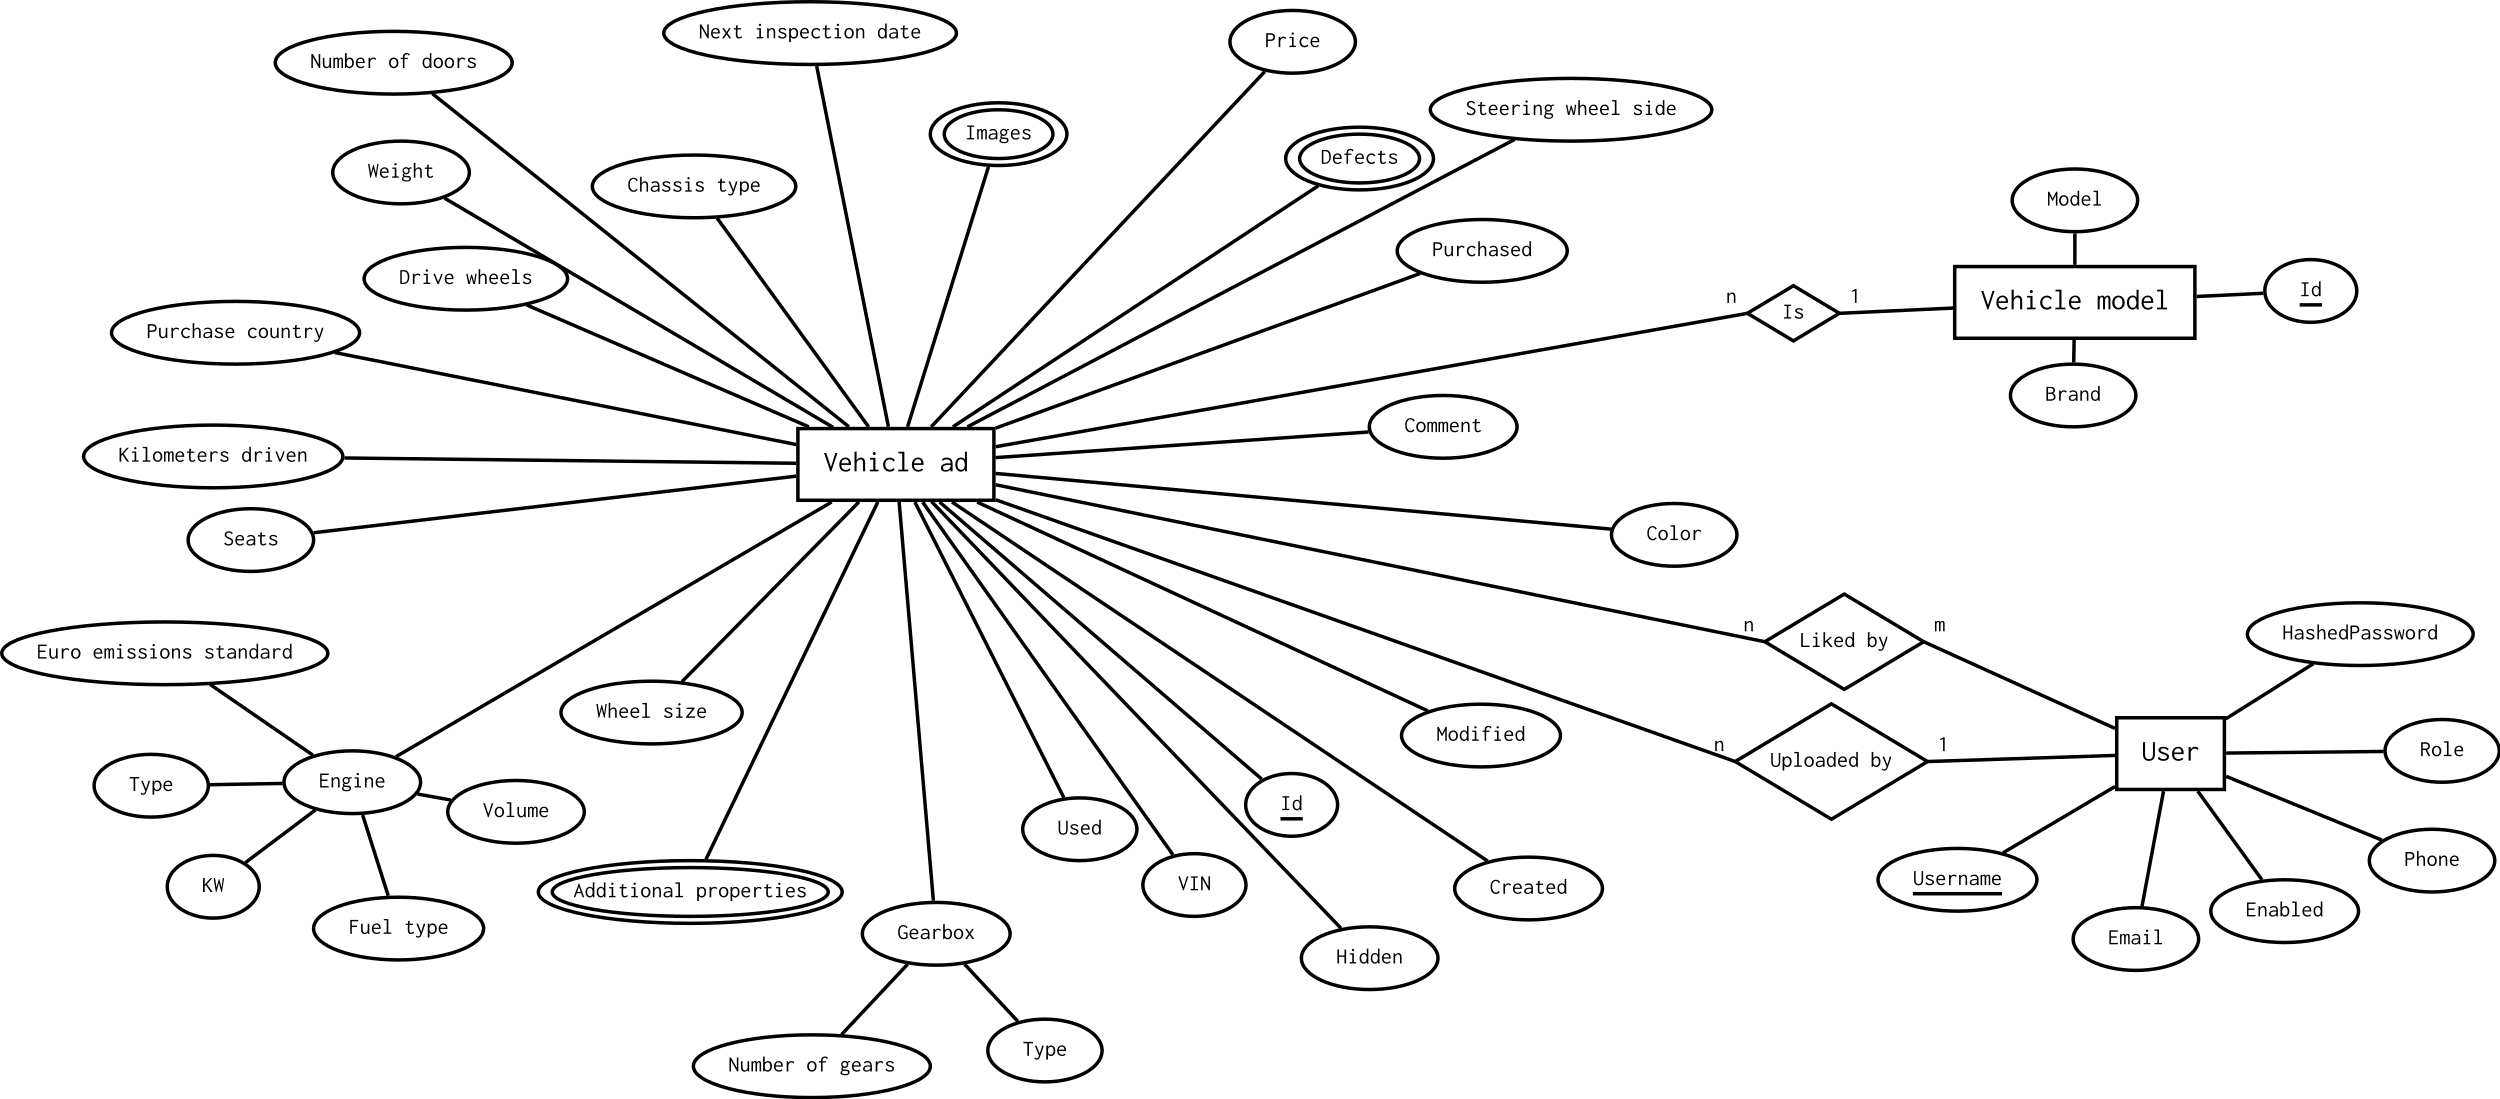 <?xml version="1.0" encoding="UTF-8"?>
<svg xmlns="http://www.w3.org/2000/svg" xmlns:xlink="http://www.w3.org/1999/xlink" width="1435pt" height="631pt" viewBox="0 0 1435 631" version="1.1">
<defs>
<g>
<symbol overflow="visible" id="glyph0-0">
<path style="stroke:none;" d=""/>
</symbol>
<symbol overflow="visible" id="glyph0-1">
<path style="stroke:none;" d="M 4.016 0.062 L 0.422 -10.562 L 1.656 -10.562 L 4.375 -2.453 L 6.922 -10.547 L 8.094 -10.547 L 4.562 0.062 Z M 4.016 0.062 "/>
</symbol>
<symbol overflow="visible" id="glyph0-2">
<path style="stroke:none;" d="M 4.609 0.172 C 3.473 0.172 2.555 -0.172 1.859 -0.859 C 1.172 -1.547 0.828 -2.539 0.828 -3.844 C 0.828 -4.727 0.988 -5.473 1.312 -6.078 C 1.633 -6.68 2.062 -7.141 2.594 -7.453 C 3.133 -7.766 3.734 -7.922 4.391 -7.922 C 4.973 -7.922 5.5 -7.789 5.969 -7.531 C 6.445 -7.27 6.828 -6.867 7.109 -6.328 C 7.391 -5.785 7.531 -5.094 7.531 -4.25 C 7.531 -4.156 7.523 -4.062 7.516 -3.969 C 7.516 -3.875 7.508 -3.781 7.5 -3.688 L 2 -3.688 C 2.039 -2.695 2.316 -1.969 2.828 -1.5 C 3.348 -1.039 3.953 -0.812 4.641 -0.812 C 5.453 -0.812 6.117 -1.098 6.641 -1.672 L 7.312 -1.016 C 6.656 -0.223 5.754 0.172 4.609 0.172 Z M 2.047 -4.641 L 6.297 -4.641 C 6.297 -5.359 6.113 -5.93 5.75 -6.359 C 5.383 -6.785 4.898 -7 4.297 -7 C 3.766 -7 3.285 -6.805 2.859 -6.422 C 2.43 -6.047 2.16 -5.453 2.047 -4.641 Z M 2.047 -4.641 "/>
</symbol>
<symbol overflow="visible" id="glyph0-3">
<path style="stroke:none;" d="M 1.234 -11.266 L 2.578 -11.266 L 2.578 -11.141 C 2.504 -11.078 2.457 -11.004 2.438 -10.922 C 2.426 -10.848 2.422 -10.711 2.422 -10.516 L 2.422 -6.375 C 2.723 -6.844 3.102 -7.219 3.562 -7.5 C 4.02 -7.781 4.488 -7.922 4.969 -7.922 C 5.664 -7.922 6.227 -7.676 6.656 -7.188 C 7.094 -6.695 7.312 -5.863 7.312 -4.688 L 7.312 0 L 6.125 0 L 6.125 -4.656 C 6.125 -5.469 5.984 -6.035 5.703 -6.359 C 5.43 -6.691 5.098 -6.859 4.703 -6.859 C 4.367 -6.859 4.023 -6.758 3.672 -6.562 C 3.316 -6.375 3.02 -6.102 2.781 -5.75 C 2.539 -5.395 2.422 -4.961 2.422 -4.453 L 2.422 0 L 1.234 0 Z M 1.234 -11.266 "/>
</symbol>
<symbol overflow="visible" id="glyph0-4">
<path style="stroke:none;" d="M 1.688 0 L 1.688 -0.984 L 3.672 -0.984 L 3.672 -6.766 L 1.797 -6.766 L 1.797 -7.734 L 4.891 -7.734 L 4.891 -0.984 L 6.703 -0.984 L 6.703 0 Z M 4.219 -9.359 C 3.988 -9.359 3.785 -9.441 3.609 -9.609 C 3.441 -9.785 3.359 -9.992 3.359 -10.234 C 3.359 -10.484 3.438 -10.691 3.594 -10.859 C 3.758 -11.023 3.969 -11.109 4.219 -11.109 C 4.457 -11.109 4.664 -11.02 4.844 -10.844 C 5.02 -10.664 5.109 -10.461 5.109 -10.234 C 5.109 -9.992 5.02 -9.785 4.844 -9.609 C 4.664 -9.441 4.457 -9.359 4.219 -9.359 Z M 4.219 -9.359 "/>
</symbol>
<symbol overflow="visible" id="glyph0-5">
<path style="stroke:none;" d="M 4.828 0.188 C 4.078 0.188 3.41 0.016 2.828 -0.328 C 2.242 -0.68 1.785 -1.16 1.453 -1.766 C 1.117 -2.379 0.953 -3.078 0.953 -3.859 C 0.953 -4.641 1.117 -5.332 1.453 -5.938 C 1.785 -6.539 2.238 -7.016 2.812 -7.359 C 3.395 -7.711 4.062 -7.891 4.812 -7.891 C 5.445 -7.891 6.016 -7.758 6.516 -7.5 C 7.016 -7.25 7.422 -6.898 7.734 -6.453 L 6.984 -5.703 L 6.859 -5.594 L 6.781 -5.672 C 6.781 -5.766 6.758 -5.848 6.719 -5.922 C 6.676 -6.004 6.586 -6.113 6.453 -6.25 C 6.203 -6.477 5.938 -6.633 5.656 -6.719 C 5.375 -6.812 5.047 -6.859 4.672 -6.859 C 4.242 -6.859 3.836 -6.738 3.453 -6.5 C 3.078 -6.258 2.773 -5.922 2.547 -5.484 C 2.316 -5.055 2.203 -4.547 2.203 -3.953 C 2.203 -3.367 2.316 -2.848 2.547 -2.391 C 2.773 -1.93 3.094 -1.57 3.5 -1.312 C 3.906 -1.051 4.367 -0.922 4.891 -0.922 C 5.672 -0.922 6.344 -1.234 6.906 -1.859 L 7.625 -1.031 C 6.863 -0.219 5.93 0.188 4.828 0.188 Z M 4.828 0.188 "/>
</symbol>
<symbol overflow="visible" id="glyph0-6">
<path style="stroke:none;" d="M 1.344 0 L 1.344 -0.984 L 3.625 -0.984 L 3.625 -10.281 L 1.438 -10.281 L 1.438 -11.266 L 4.859 -11.266 L 4.859 -0.984 L 7.125 -0.984 L 7.125 0 Z M 1.344 0 "/>
</symbol>
<symbol overflow="visible" id="glyph0-7">
<path style="stroke:none;" d=""/>
</symbol>
<symbol overflow="visible" id="glyph0-8">
<path style="stroke:none;" d="M 3.578 0.188 C 2.691 0.188 2.008 -0.008 1.531 -0.406 C 1.062 -0.812 0.828 -1.328 0.828 -1.953 C 0.828 -2.504 1 -2.977 1.344 -3.375 C 1.695 -3.781 2.172 -4.094 2.766 -4.312 C 3.359 -4.531 4.008 -4.641 4.719 -4.641 C 4.977 -4.641 5.254 -4.633 5.547 -4.625 C 5.836 -4.613 6.145 -4.586 6.469 -4.547 C 6.406 -5.441 6.172 -6.055 5.766 -6.391 C 5.367 -6.734 4.797 -6.906 4.047 -6.906 C 3.672 -6.906 3.301 -6.832 2.938 -6.688 C 2.582 -6.551 2.258 -6.336 1.969 -6.047 L 1.375 -6.828 C 1.727 -7.191 2.145 -7.461 2.625 -7.641 C 3.102 -7.816 3.602 -7.906 4.125 -7.906 C 4.82 -7.906 5.422 -7.789 5.922 -7.562 C 6.43 -7.344 6.828 -6.957 7.109 -6.406 C 7.391 -5.852 7.531 -5.086 7.531 -4.109 L 7.531 0 L 6.219 0 L 6.219 -1.188 C 6.02 -0.812 5.77 -0.523 5.469 -0.328 C 5.176 -0.129 4.863 0.004 4.531 0.078 C 4.195 0.148 3.879 0.188 3.578 0.188 Z M 2.047 -2.016 C 2.047 -1.523 2.203 -1.191 2.516 -1.016 C 2.836 -0.836 3.227 -0.75 3.688 -0.75 C 4.531 -0.75 5.191 -0.992 5.672 -1.484 C 6.16 -1.973 6.426 -2.68 6.469 -3.609 C 5.883 -3.68 5.336 -3.719 4.828 -3.719 C 4.016 -3.719 3.348 -3.582 2.828 -3.312 C 2.305 -3.039 2.047 -2.609 2.047 -2.016 Z M 2.047 -2.016 "/>
</symbol>
<symbol overflow="visible" id="glyph0-9">
<path style="stroke:none;" d="M 3.969 0.172 C 3.445 0.172 2.938 0.02 2.438 -0.281 C 1.945 -0.582 1.547 -1.035 1.234 -1.641 C 0.922 -2.254 0.766 -3.023 0.766 -3.953 C 0.766 -4.898 0.926 -5.664 1.25 -6.25 C 1.582 -6.832 2 -7.258 2.5 -7.531 C 3 -7.801 3.508 -7.938 4.031 -7.938 C 4.562 -7.938 5.02 -7.816 5.406 -7.578 C 5.801 -7.336 6.094 -7.016 6.281 -6.609 L 6.281 -11.266 L 7.578 -11.266 L 7.578 -11.141 C 7.504 -11.078 7.457 -11.004 7.438 -10.922 C 7.426 -10.848 7.422 -10.711 7.422 -10.516 L 7.438 -1.203 C 7.438 -0.992 7.441 -0.789 7.453 -0.594 C 7.473 -0.406 7.523 -0.207 7.609 0 L 6.406 0 C 6.32 -0.207 6.27 -0.406 6.25 -0.594 C 6.238 -0.789 6.234 -0.992 6.234 -1.203 C 5.984 -0.785 5.664 -0.453 5.281 -0.203 C 4.895 0.047 4.457 0.172 3.969 0.172 Z M 4.156 -0.891 C 4.645 -0.891 5.039 -1.023 5.344 -1.297 C 5.645 -1.566 5.859 -1.93 5.984 -2.391 C 6.117 -2.848 6.188 -3.352 6.188 -3.906 C 6.188 -4.781 6.016 -5.504 5.672 -6.078 C 5.336 -6.648 4.797 -6.938 4.047 -6.938 C 3.359 -6.938 2.836 -6.68 2.484 -6.172 C 2.129 -5.672 1.953 -4.988 1.953 -4.125 C 1.953 -3.156 2.133 -2.375 2.5 -1.781 C 2.875 -1.188 3.426 -0.891 4.156 -0.891 Z M 4.156 -0.891 "/>
</symbol>
<symbol overflow="visible" id="glyph0-10">
<path style="stroke:none;" d="M 4.25 0.188 C 3.125 0.188 2.273 -0.145 1.703 -0.812 C 1.129 -1.488 0.844 -2.43 0.844 -3.641 L 0.844 -10.547 L 2.172 -10.547 L 2.172 -10.438 C 2.098 -10.363 2.051 -10.285 2.031 -10.203 C 2.02 -10.129 2.016 -10 2.016 -9.812 L 2.016 -3.625 C 2.016 -2.77 2.18 -2.086 2.516 -1.578 C 2.848 -1.066 3.43 -0.812 4.266 -0.812 C 5.109 -0.812 5.703 -1.066 6.047 -1.578 C 6.391 -2.086 6.562 -2.785 6.562 -3.672 L 6.562 -10.547 L 7.688 -10.547 L 7.688 -3.688 C 7.688 -2.352 7.375 -1.375 6.75 -0.75 C 6.125 -0.125 5.289 0.188 4.25 0.188 Z M 4.25 0.188 "/>
</symbol>
<symbol overflow="visible" id="glyph0-11">
<path style="stroke:none;" d="M 4.25 0.172 C 2.938 0.172 1.844 -0.234 0.969 -1.047 L 1.641 -2.203 L 1.75 -2.359 L 1.844 -2.281 C 1.863 -2.195 1.891 -2.102 1.922 -2 C 1.953 -1.906 2.031 -1.789 2.156 -1.656 C 2.383 -1.414 2.664 -1.219 3 -1.062 C 3.332 -0.914 3.758 -0.844 4.281 -0.844 C 4.906 -0.844 5.391 -0.953 5.734 -1.172 C 6.078 -1.391 6.25 -1.691 6.25 -2.078 C 6.25 -2.41 6.102 -2.68 5.812 -2.891 C 5.531 -3.109 5.023 -3.336 4.297 -3.578 C 3.41 -3.836 2.703 -4.156 2.172 -4.531 C 1.648 -4.914 1.391 -5.398 1.391 -5.984 C 1.391 -6.566 1.629 -7.035 2.109 -7.391 C 2.586 -7.742 3.297 -7.922 4.234 -7.922 C 4.953 -7.922 5.547 -7.816 6.016 -7.609 C 6.492 -7.41 6.926 -7.109 7.312 -6.703 L 6.625 -5.859 L 6.5 -5.719 L 6.422 -5.812 C 6.41 -5.895 6.383 -5.977 6.344 -6.062 C 6.301 -6.156 6.219 -6.266 6.094 -6.391 C 5.832 -6.586 5.535 -6.738 5.203 -6.844 C 4.879 -6.957 4.566 -7.016 4.266 -7.016 C 3.816 -7.016 3.426 -6.93 3.094 -6.766 C 2.77 -6.609 2.609 -6.367 2.609 -6.047 C 2.609 -5.879 2.664 -5.711 2.781 -5.547 C 2.906 -5.379 3.125 -5.211 3.438 -5.047 C 3.75 -4.891 4.203 -4.727 4.797 -4.562 C 5.766 -4.258 6.445 -3.938 6.844 -3.594 C 7.25 -3.25 7.453 -2.801 7.453 -2.25 C 7.453 -1.82 7.336 -1.422 7.109 -1.047 C 6.879 -0.672 6.523 -0.375 6.047 -0.156 C 5.566 0.062 4.969 0.172 4.25 0.172 Z M 4.25 0.172 "/>
</symbol>
<symbol overflow="visible" id="glyph0-12">
<path style="stroke:none;" d="M 2.016 -7.734 L 3.281 -7.734 L 3.25 -6.312 C 3.469 -6.832 3.801 -7.227 4.25 -7.5 C 4.695 -7.781 5.18 -7.922 5.703 -7.922 C 6.523 -7.922 7.207 -7.641 7.75 -7.078 L 7.219 -6.125 L 7.141 -5.984 L 7.031 -6.047 C 7.008 -6.141 6.973 -6.223 6.922 -6.297 C 6.879 -6.379 6.785 -6.477 6.641 -6.594 C 6.461 -6.707 6.297 -6.781 6.141 -6.812 C 5.984 -6.852 5.812 -6.875 5.625 -6.875 C 5.25 -6.875 4.879 -6.773 4.516 -6.578 C 4.148 -6.391 3.848 -6.094 3.609 -5.688 C 3.367 -5.281 3.25 -4.75 3.25 -4.094 L 3.25 0.016 L 2.016 0.016 Z M 2.016 -7.734 "/>
</symbol>
<symbol overflow="visible" id="glyph0-13">
<path style="stroke:none;" d="M 0.641 0 L 0.641 -7.734 L 1.766 -7.734 L 1.766 -6.984 C 1.941 -7.266 2.172 -7.488 2.453 -7.656 C 2.734 -7.832 3.031 -7.922 3.344 -7.922 C 3.676 -7.922 3.969 -7.812 4.219 -7.594 C 4.477 -7.383 4.641 -7.117 4.703 -6.797 C 4.848 -7.129 5.078 -7.398 5.391 -7.609 C 5.711 -7.816 6.066 -7.922 6.453 -7.922 C 6.984 -7.922 7.367 -7.734 7.609 -7.359 C 7.859 -6.984 7.969 -6.508 7.938 -5.938 L 7.938 0 L 6.828 0 L 6.828 -5.484 C 6.828 -5.961 6.797 -6.305 6.734 -6.516 C 6.672 -6.734 6.582 -6.875 6.469 -6.938 C 6.352 -7 6.227 -7.031 6.094 -7.031 C 5.883 -7.031 5.688 -6.93 5.5 -6.734 C 5.312 -6.535 5.156 -6.289 5.031 -6 C 4.914 -5.707 4.859 -5.41 4.859 -5.109 L 4.859 0 L 3.719 0 L 3.719 -5.391 C 3.719 -6.023 3.66 -6.453 3.547 -6.672 C 3.43 -6.891 3.207 -7 2.875 -7 C 2.625 -7 2.375 -6.836 2.125 -6.516 C 1.883 -6.191 1.766 -5.742 1.766 -5.172 L 1.766 0 Z M 0.641 0 "/>
</symbol>
<symbol overflow="visible" id="glyph0-14">
<path style="stroke:none;" d="M 4.234 0.141 C 3.535 0.141 2.914 -0.031 2.375 -0.375 C 1.844 -0.719 1.422 -1.191 1.109 -1.797 C 0.805 -2.398 0.656 -3.094 0.656 -3.875 C 0.656 -4.664 0.805 -5.363 1.109 -5.969 C 1.422 -6.57 1.844 -7.047 2.375 -7.391 C 2.914 -7.734 3.535 -7.906 4.234 -7.906 C 4.93 -7.906 5.547 -7.734 6.078 -7.391 C 6.617 -7.047 7.039 -6.57 7.344 -5.969 C 7.656 -5.363 7.812 -4.664 7.812 -3.875 C 7.812 -3.094 7.656 -2.398 7.344 -1.797 C 7.039 -1.191 6.617 -0.719 6.078 -0.375 C 5.547 -0.031 4.93 0.141 4.234 0.141 Z M 4.234 -0.875 C 4.68 -0.875 5.07 -1.004 5.406 -1.266 C 5.75 -1.523 6.02 -1.879 6.219 -2.328 C 6.414 -2.785 6.516 -3.305 6.516 -3.891 C 6.516 -4.773 6.301 -5.492 5.875 -6.047 C 5.445 -6.609 4.898 -6.891 4.234 -6.891 C 3.566 -6.891 3.02 -6.609 2.594 -6.047 C 2.164 -5.492 1.953 -4.773 1.953 -3.891 C 1.953 -3.305 2.051 -2.785 2.25 -2.328 C 2.445 -1.879 2.719 -1.523 3.062 -1.266 C 3.406 -1.004 3.797 -0.875 4.234 -0.875 Z M 4.234 -0.875 "/>
</symbol>
<symbol overflow="visible" id="glyph1-0">
<path style="stroke:none;" d=""/>
</symbol>
<symbol overflow="visible" id="glyph1-1">
<path style="stroke:none;" d="M 1.031 0 L 1.031 -0.75 L 2.609 -0.75 L 2.609 -7.219 L 1.125 -7.219 L 1.125 -7.969 L 5.078 -7.969 L 5.078 -7.219 L 3.5 -7.219 L 3.5 -0.75 L 5.156 -0.75 L 5.156 0 Z M 1.031 0 "/>
</symbol>
<symbol overflow="visible" id="glyph1-2">
<path style="stroke:none;" d="M 3 0.125 C 2.602 0.125 2.219 0.016 1.844 -0.203 C 1.477 -0.43 1.176 -0.773 0.938 -1.234 C 0.695 -1.703 0.578 -2.285 0.578 -2.984 C 0.578 -3.703 0.695 -4.281 0.938 -4.719 C 1.188 -5.164 1.5 -5.488 1.875 -5.688 C 2.258 -5.895 2.648 -6 3.047 -6 C 3.441 -6 3.785 -5.906 4.078 -5.719 C 4.379 -5.539 4.602 -5.297 4.75 -4.984 L 4.75 -8.516 L 5.719 -8.516 L 5.719 -8.422 C 5.664 -8.367 5.633 -8.312 5.625 -8.25 C 5.613 -8.195 5.609 -8.098 5.609 -7.953 L 5.625 -0.906 C 5.625 -0.75 5.629 -0.598 5.641 -0.453 C 5.648 -0.305 5.688 -0.156 5.75 0 L 4.844 0 C 4.781 -0.156 4.738 -0.305 4.719 -0.453 C 4.707 -0.598 4.703 -0.75 4.703 -0.906 C 4.516 -0.594 4.273 -0.344 3.984 -0.156 C 3.703 0.031 3.375 0.125 3 0.125 Z M 3.141 -0.672 C 3.516 -0.672 3.812 -0.773 4.031 -0.984 C 4.258 -1.191 4.422 -1.469 4.516 -1.812 C 4.617 -2.156 4.672 -2.535 4.672 -2.953 C 4.672 -3.609 4.539 -4.156 4.281 -4.594 C 4.031 -5.031 3.625 -5.25 3.062 -5.25 C 2.539 -5.25 2.145 -5.055 1.875 -4.672 C 1.602 -4.285 1.469 -3.77 1.469 -3.125 C 1.469 -2.383 1.609 -1.789 1.891 -1.344 C 2.172 -0.895 2.586 -0.672 3.141 -0.672 Z M 3.141 -0.672 "/>
</symbol>
<symbol overflow="visible" id="glyph1-3">
<path style="stroke:none;" d="M 0.75 0 L 0.75 -7.969 L 3.312 -7.969 C 3.906 -7.969 4.383 -7.863 4.75 -7.656 C 5.125 -7.457 5.395 -7.188 5.562 -6.844 C 5.738 -6.508 5.828 -6.133 5.828 -5.719 C 5.828 -5.312 5.742 -4.941 5.578 -4.609 C 5.41 -4.273 5.145 -4.008 4.781 -3.812 C 4.426 -3.613 3.957 -3.516 3.375 -3.516 L 1.672 -3.516 L 1.672 0 Z M 1.672 -4.312 L 3.281 -4.312 C 3.852 -4.312 4.266 -4.438 4.516 -4.688 C 4.773 -4.938 4.906 -5.27 4.906 -5.688 C 4.906 -6.082 4.773 -6.422 4.516 -6.703 C 4.266 -6.984 3.852 -7.125 3.281 -7.125 L 1.672 -7.125 Z M 1.672 -4.312 "/>
</symbol>
<symbol overflow="visible" id="glyph1-4">
<path style="stroke:none;" d="M 1.516 -5.844 L 2.484 -5.844 L 2.453 -4.766 C 2.617 -5.16 2.867 -5.461 3.203 -5.672 C 3.547 -5.879 3.914 -5.984 4.312 -5.984 C 4.938 -5.984 5.453 -5.77 5.859 -5.344 L 5.453 -4.625 L 5.406 -4.516 L 5.312 -4.562 C 5.289 -4.633 5.266 -4.695 5.234 -4.75 C 5.203 -4.812 5.129 -4.891 5.016 -4.984 C 4.879 -5.066 4.754 -5.125 4.641 -5.156 C 4.523 -5.188 4.395 -5.203 4.25 -5.203 C 3.969 -5.203 3.688 -5.129 3.406 -4.984 C 3.133 -4.836 2.906 -4.609 2.719 -4.297 C 2.539 -3.992 2.453 -3.594 2.453 -3.094 L 2.453 0.016 L 1.516 0.016 Z M 1.516 -5.844 "/>
</symbol>
<symbol overflow="visible" id="glyph1-5">
<path style="stroke:none;" d="M 1.281 0 L 1.281 -0.75 L 2.781 -0.75 L 2.781 -5.109 L 1.359 -5.109 L 1.359 -5.844 L 3.703 -5.844 L 3.703 -0.75 L 5.062 -0.75 L 5.062 0 Z M 3.188 -7.078 C 3.008 -7.078 2.852 -7.141 2.719 -7.266 C 2.594 -7.391 2.531 -7.547 2.531 -7.734 C 2.531 -7.922 2.594 -8.078 2.719 -8.203 C 2.844 -8.328 3 -8.391 3.188 -8.391 C 3.363 -8.391 3.52 -8.32 3.656 -8.188 C 3.789 -8.062 3.859 -7.91 3.859 -7.734 C 3.859 -7.547 3.789 -7.391 3.656 -7.266 C 3.52 -7.141 3.363 -7.078 3.188 -7.078 Z M 3.188 -7.078 "/>
</symbol>
<symbol overflow="visible" id="glyph1-6">
<path style="stroke:none;" d="M 3.641 0.141 C 3.078 0.141 2.57 0.008 2.125 -0.25 C 1.688 -0.52 1.344 -0.883 1.094 -1.344 C 0.844 -1.801 0.719 -2.328 0.719 -2.922 C 0.719 -3.504 0.844 -4.023 1.094 -4.484 C 1.344 -4.941 1.688 -5.301 2.125 -5.562 C 2.57 -5.832 3.078 -5.969 3.641 -5.969 C 4.109 -5.969 4.531 -5.867 4.906 -5.672 C 5.289 -5.484 5.602 -5.219 5.844 -4.875 L 5.266 -4.312 L 5.188 -4.219 L 5.125 -4.281 C 5.125 -4.352 5.109 -4.414 5.078 -4.469 C 5.047 -4.531 4.977 -4.613 4.875 -4.719 C 4.688 -4.895 4.484 -5.016 4.266 -5.078 C 4.055 -5.148 3.812 -5.188 3.531 -5.188 C 3.207 -5.188 2.898 -5.094 2.609 -4.906 C 2.328 -4.727 2.098 -4.473 1.922 -4.141 C 1.742 -3.816 1.656 -3.43 1.656 -2.984 C 1.656 -2.547 1.742 -2.156 1.922 -1.812 C 2.098 -1.469 2.336 -1.191 2.641 -0.984 C 2.953 -0.785 3.305 -0.688 3.703 -0.688 C 4.285 -0.688 4.789 -0.926 5.219 -1.406 L 5.766 -0.781 C 5.191 -0.164 4.484 0.141 3.641 0.141 Z M 3.641 0.141 "/>
</symbol>
<symbol overflow="visible" id="glyph1-7">
<path style="stroke:none;" d="M 3.484 0.125 C 2.629 0.125 1.938 -0.133 1.406 -0.656 C 0.883 -1.176 0.625 -1.926 0.625 -2.906 C 0.625 -3.57 0.742 -4.129 0.984 -4.578 C 1.234 -5.035 1.562 -5.383 1.969 -5.625 C 2.375 -5.863 2.82 -5.984 3.312 -5.984 C 3.758 -5.984 4.16 -5.883 4.516 -5.688 C 4.879 -5.5 5.164 -5.195 5.375 -4.781 C 5.582 -4.375 5.688 -3.852 5.688 -3.219 C 5.688 -3.145 5.688 -3.07 5.688 -3 C 5.688 -2.926 5.68 -2.859 5.672 -2.797 L 1.516 -2.797 C 1.547 -2.035 1.754 -1.477 2.141 -1.125 C 2.523 -0.781 2.977 -0.609 3.5 -0.609 C 4.113 -0.609 4.617 -0.828 5.016 -1.266 L 5.531 -0.766 C 5.031 -0.172 4.348 0.125 3.484 0.125 Z M 1.547 -3.5 L 4.766 -3.5 C 4.766 -4.051 4.625 -4.484 4.344 -4.797 C 4.062 -5.117 3.695 -5.281 3.25 -5.281 C 2.852 -5.281 2.488 -5.133 2.156 -4.844 C 1.832 -4.562 1.629 -4.113 1.547 -3.5 Z M 1.547 -3.5 "/>
</symbol>
<symbol overflow="visible" id="glyph1-8">
<path style="stroke:none;" d="M 3.219 0.141 C 2.363 0.141 1.719 -0.109 1.281 -0.609 C 0.852 -1.117 0.641 -1.832 0.641 -2.75 L 0.641 -7.969 L 1.641 -7.969 L 1.641 -7.891 C 1.586 -7.836 1.551 -7.781 1.531 -7.719 C 1.52 -7.656 1.516 -7.551 1.516 -7.406 L 1.516 -2.734 C 1.516 -2.086 1.641 -1.57 1.891 -1.188 C 2.148 -0.801 2.594 -0.609 3.219 -0.609 C 3.863 -0.609 4.312 -0.801 4.562 -1.188 C 4.82 -1.57 4.953 -2.102 4.953 -2.781 L 4.953 -7.969 L 5.812 -7.969 L 5.812 -2.797 C 5.812 -1.785 5.57 -1.039 5.094 -0.562 C 4.625 -0.094 4 0.141 3.219 0.141 Z M 3.219 0.141 "/>
</symbol>
<symbol overflow="visible" id="glyph1-9">
<path style="stroke:none;" d="M 3.219 0.125 C 2.227 0.125 1.398 -0.18 0.734 -0.797 L 1.234 -1.656 L 1.312 -1.781 L 1.391 -1.734 C 1.41 -1.66 1.43 -1.586 1.453 -1.516 C 1.473 -1.441 1.531 -1.352 1.625 -1.25 C 1.801 -1.07 2.016 -0.926 2.266 -0.812 C 2.523 -0.695 2.848 -0.641 3.234 -0.641 C 3.703 -0.641 4.066 -0.723 4.328 -0.891 C 4.586 -1.055 4.719 -1.285 4.719 -1.578 C 4.719 -1.816 4.609 -2.02 4.391 -2.188 C 4.172 -2.352 3.789 -2.523 3.25 -2.703 C 2.57 -2.898 2.035 -3.141 1.641 -3.422 C 1.242 -3.711 1.047 -4.078 1.047 -4.516 C 1.047 -4.961 1.227 -5.316 1.594 -5.578 C 1.957 -5.848 2.492 -5.984 3.203 -5.984 C 3.742 -5.984 4.191 -5.906 4.547 -5.75 C 4.91 -5.602 5.238 -5.375 5.531 -5.062 L 5 -4.422 L 4.906 -4.328 L 4.844 -4.391 C 4.844 -4.453 4.828 -4.516 4.797 -4.578 C 4.766 -4.648 4.703 -4.734 4.609 -4.828 C 4.41 -4.984 4.188 -5.098 3.938 -5.172 C 3.695 -5.254 3.457 -5.297 3.219 -5.297 C 2.883 -5.297 2.594 -5.234 2.344 -5.109 C 2.094 -4.992 1.969 -4.812 1.969 -4.562 C 1.969 -4.438 2.008 -4.312 2.094 -4.188 C 2.188 -4.062 2.352 -3.938 2.594 -3.812 C 2.832 -3.695 3.176 -3.57 3.625 -3.438 C 4.352 -3.219 4.867 -2.977 5.172 -2.719 C 5.473 -2.457 5.625 -2.117 5.625 -1.703 C 5.625 -1.379 5.535 -1.078 5.359 -0.797 C 5.191 -0.516 4.926 -0.289 4.562 -0.125 C 4.207 0.039 3.758 0.125 3.219 0.125 Z M 3.219 0.125 "/>
</symbol>
<symbol overflow="visible" id="glyph1-10">
<path style="stroke:none;" d="M 2.828 0.141 C 2.242 0.141 1.758 -0.078 1.375 -0.516 C 1 -0.953 0.812 -1.641 0.812 -2.578 L 0.828 -5.844 L 1.734 -5.844 L 1.734 -2.578 C 1.734 -1.836 1.863 -1.32 2.125 -1.031 C 2.383 -0.738 2.695 -0.594 3.062 -0.594 C 3.332 -0.594 3.586 -0.664 3.828 -0.812 C 4.066 -0.957 4.258 -1.18 4.406 -1.484 C 4.551 -1.785 4.625 -2.164 4.625 -2.625 L 4.625 -5.844 L 5.531 -5.844 L 5.531 -0.906 C 5.531 -0.75 5.535 -0.598 5.547 -0.453 C 5.555 -0.305 5.594 -0.156 5.656 0 L 4.766 0 C 4.711 -0.145 4.676 -0.289 4.656 -0.438 C 4.645 -0.594 4.641 -0.742 4.641 -0.891 C 4.453 -0.566 4.195 -0.312 3.875 -0.125 C 3.562 0.051 3.211 0.141 2.828 0.141 Z M 2.828 0.141 "/>
</symbol>
<symbol overflow="visible" id="glyph1-11">
<path style="stroke:none;" d="M 0.938 -8.516 L 1.938 -8.516 L 1.938 -8.422 C 1.895 -8.367 1.863 -8.312 1.844 -8.25 C 1.832 -8.195 1.828 -8.098 1.828 -7.953 L 1.828 -4.812 C 2.055 -5.164 2.344 -5.445 2.688 -5.656 C 3.039 -5.875 3.395 -5.984 3.75 -5.984 C 4.281 -5.984 4.707 -5.797 5.031 -5.422 C 5.363 -5.055 5.531 -4.43 5.531 -3.547 L 5.531 0 L 4.625 0 L 4.625 -3.516 C 4.625 -4.129 4.52 -4.562 4.312 -4.812 C 4.102 -5.062 3.852 -5.188 3.562 -5.188 C 3.301 -5.188 3.035 -5.113 2.766 -4.969 C 2.504 -4.82 2.281 -4.613 2.094 -4.344 C 1.914 -4.07 1.828 -3.742 1.828 -3.359 L 1.828 0 L 0.938 0 Z M 0.938 -8.516 "/>
</symbol>
<symbol overflow="visible" id="glyph1-12">
<path style="stroke:none;" d="M 2.703 0.141 C 2.035 0.141 1.52 -0.008 1.156 -0.312 C 0.801 -0.613 0.625 -1 0.625 -1.469 C 0.625 -1.883 0.754 -2.242 1.016 -2.547 C 1.285 -2.848 1.645 -3.082 2.094 -3.25 C 2.539 -3.414 3.035 -3.5 3.578 -3.5 C 3.766 -3.5 3.969 -3.492 4.188 -3.484 C 4.406 -3.484 4.641 -3.461 4.891 -3.422 C 4.836 -4.109 4.66 -4.578 4.359 -4.828 C 4.055 -5.086 3.625 -5.219 3.062 -5.219 C 2.781 -5.219 2.5 -5.164 2.219 -5.062 C 1.945 -4.957 1.703 -4.789 1.484 -4.562 L 1.031 -5.156 C 1.312 -5.426 1.629 -5.629 1.984 -5.766 C 2.336 -5.898 2.719 -5.969 3.125 -5.969 C 3.645 -5.969 4.098 -5.883 4.484 -5.719 C 4.867 -5.551 5.164 -5.254 5.375 -4.828 C 5.582 -4.41 5.688 -3.836 5.688 -3.109 L 5.688 0 L 4.703 0 L 4.703 -0.891 C 4.555 -0.609 4.367 -0.395 4.141 -0.25 C 3.91 -0.102 3.672 -0.004 3.422 0.047 C 3.172 0.109 2.93 0.141 2.703 0.141 Z M 1.547 -1.516 C 1.547 -1.148 1.664 -0.898 1.906 -0.766 C 2.145 -0.629 2.441 -0.562 2.797 -0.562 C 3.422 -0.562 3.914 -0.742 4.281 -1.109 C 4.656 -1.484 4.859 -2.02 4.891 -2.719 C 4.441 -2.781 4.023 -2.812 3.641 -2.812 C 3.023 -2.812 2.52 -2.707 2.125 -2.5 C 1.738 -2.301 1.547 -1.973 1.547 -1.516 Z M 1.547 -1.516 "/>
</symbol>
<symbol overflow="visible" id="glyph1-13">
<path style="stroke:none;" d="M 0.75 0 L 0.75 -7.984 L 5.641 -7.984 L 5.641 -7.188 L 1.594 -7.188 L 1.594 -4.562 L 4.938 -4.562 L 4.938 -3.75 L 1.594 -3.75 L 1.594 -0.797 L 5.609 -0.797 L 5.609 0 Z M 0.75 0 "/>
</symbol>
<symbol overflow="visible" id="glyph1-14">
<path style="stroke:none;" d="M 0.922 0 L 0.922 -5.844 L 1.812 -5.844 L 1.812 -4.812 C 2.039 -5.164 2.332 -5.445 2.688 -5.656 C 3.039 -5.875 3.41 -5.984 3.797 -5.984 C 4.273 -5.984 4.68 -5.797 5.016 -5.422 C 5.348 -5.055 5.516 -4.43 5.516 -3.547 L 5.516 0 L 4.625 0 L 4.625 -3.516 C 4.625 -4.129 4.52 -4.562 4.312 -4.812 C 4.102 -5.062 3.848 -5.188 3.547 -5.188 C 3.285 -5.188 3.02 -5.109 2.75 -4.953 C 2.488 -4.805 2.266 -4.598 2.078 -4.328 C 1.898 -4.055 1.812 -3.734 1.812 -3.359 L 1.812 0 Z M 0.922 0 "/>
</symbol>
<symbol overflow="visible" id="glyph1-15">
<path style="stroke:none;" d="M 2.891 -1.984 C 2.555 -1.984 2.254 -2.039 1.984 -2.156 C 1.828 -1.969 1.75 -1.789 1.75 -1.625 C 1.75 -1.414 1.875 -1.266 2.125 -1.172 C 2.383 -1.086 2.859 -1.047 3.547 -1.047 C 4.141 -1.047 4.586 -0.984 4.891 -0.859 C 5.203 -0.734 5.41 -0.555 5.516 -0.328 C 5.629 -0.109 5.688 0.145 5.688 0.438 C 5.688 0.738 5.602 1.023 5.438 1.297 C 5.281 1.566 5.016 1.785 4.641 1.953 C 4.273 2.117 3.781 2.203 3.156 2.203 C 2.344 2.203 1.691 2.078 1.203 1.828 C 0.723 1.578 0.484 1.195 0.484 0.688 C 0.484 0.375 0.57 0.109 0.75 -0.109 C 0.938 -0.336 1.148 -0.508 1.391 -0.625 C 1.109 -0.812 0.969 -1.07 0.969 -1.406 C 0.969 -1.594 1.016 -1.773 1.109 -1.953 C 1.203 -2.141 1.332 -2.316 1.5 -2.484 C 1.062 -2.867 0.844 -3.383 0.844 -4.031 C 0.844 -4.406 0.926 -4.742 1.094 -5.047 C 1.258 -5.359 1.492 -5.602 1.797 -5.781 C 2.109 -5.969 2.473 -6.062 2.891 -6.062 C 3.203 -6.062 3.484 -6.008 3.734 -5.906 C 3.992 -5.801 4.211 -5.656 4.391 -5.469 C 4.609 -5.664 4.844 -5.812 5.094 -5.906 C 5.344 -6 5.633 -6.031 5.969 -6 L 6.078 -5.25 C 5.816 -5.27 5.57 -5.266 5.344 -5.234 C 5.125 -5.203 4.914 -5.117 4.719 -4.984 C 4.863 -4.703 4.938 -4.383 4.938 -4.031 C 4.938 -3.656 4.852 -3.312 4.688 -3 C 4.52 -2.688 4.285 -2.438 3.984 -2.25 C 3.68 -2.07 3.316 -1.984 2.891 -1.984 Z M 2.891 -2.75 C 3.266 -2.75 3.57 -2.875 3.812 -3.125 C 4.051 -3.375 4.172 -3.676 4.172 -4.031 C 4.172 -4.383 4.051 -4.688 3.812 -4.938 C 3.57 -5.188 3.266 -5.312 2.891 -5.312 C 2.523 -5.312 2.219 -5.188 1.969 -4.938 C 1.727 -4.688 1.609 -4.383 1.609 -4.031 C 1.609 -3.676 1.727 -3.375 1.969 -3.125 C 2.219 -2.875 2.523 -2.75 2.891 -2.75 Z M 1.328 0.594 C 1.328 0.883 1.488 1.109 1.812 1.266 C 2.145 1.43 2.598 1.516 3.172 1.516 C 3.754 1.516 4.176 1.426 4.438 1.25 C 4.707 1.07 4.844 0.848 4.844 0.578 C 4.844 0.391 4.805 0.234 4.734 0.109 C 4.672 -0.004 4.531 -0.094 4.312 -0.156 C 4.102 -0.219 3.785 -0.25 3.359 -0.25 C 3.055 -0.25 2.781 -0.258 2.531 -0.281 C 2.289 -0.301 2.07 -0.344 1.875 -0.406 C 1.688 -0.27 1.547 -0.133 1.453 0 C 1.367 0.145 1.328 0.344 1.328 0.594 Z M 1.328 0.594 "/>
</symbol>
<symbol overflow="visible" id="glyph1-16">
<path style="stroke:none;" d="M 1 0 L 1 -7.984 L 5.594 -7.984 L 5.594 -7.203 L 1.891 -7.203 L 1.891 -4.703 L 4.875 -4.703 L 4.875 -3.922 L 1.891 -3.922 L 1.891 0 Z M 1 0 "/>
</symbol>
<symbol overflow="visible" id="glyph1-17">
<path style="stroke:none;" d="M 1.016 0 L 1.016 -0.75 L 2.734 -0.75 L 2.734 -7.766 L 1.094 -7.766 L 1.094 -8.516 L 3.672 -8.516 L 3.672 -0.75 L 5.391 -0.75 L 5.391 0 Z M 1.016 0 "/>
</symbol>
<symbol overflow="visible" id="glyph1-18">
<path style="stroke:none;" d=""/>
</symbol>
<symbol overflow="visible" id="glyph1-19">
<path style="stroke:none;" d="M 3.828 0.094 C 3.328 0.094 2.945 -0.02 2.688 -0.25 C 2.426 -0.477 2.25 -0.832 2.156 -1.312 C 2.07 -1.801 2.047 -2.422 2.078 -3.172 L 2.156 -5.094 L 0.891 -5.094 L 0.891 -5.844 L 2.172 -5.844 L 2.234 -7.344 L 3.188 -7.453 L 3.312 -7.469 L 3.328 -7.391 C 3.285 -7.328 3.25 -7.266 3.219 -7.203 C 3.188 -7.141 3.16 -7.035 3.141 -6.891 L 3.062 -5.844 L 5.109 -5.844 L 5.109 -5.094 L 3.078 -5.094 L 2.984 -3.109 C 2.953 -2.461 2.969 -1.961 3.031 -1.609 C 3.094 -1.254 3.195 -1.008 3.344 -0.875 C 3.5 -0.738 3.707 -0.672 3.969 -0.672 C 4.25 -0.672 4.5 -0.727 4.719 -0.844 C 4.938 -0.957 5.164 -1.098 5.406 -1.266 L 5.688 -0.531 C 5.395 -0.32 5.094 -0.164 4.781 -0.062 C 4.477 0.039 4.16 0.094 3.828 0.094 Z M 3.828 0.094 "/>
</symbol>
<symbol overflow="visible" id="glyph1-20">
<path style="stroke:none;" d="M 1.625 2.234 C 1.082 2.234 0.633 2.066 0.281 1.734 L 0.672 1.094 L 0.75 0.984 L 0.828 1.031 C 0.848 1.102 0.879 1.16 0.922 1.203 C 0.961 1.254 1.047 1.316 1.172 1.391 C 1.316 1.441 1.484 1.469 1.672 1.469 C 2.004 1.469 2.266 1.348 2.453 1.109 C 2.641 0.879 2.816 0.52 2.984 0.031 L 0.594 -5.844 L 1.547 -5.844 L 3.359 -1.172 L 4.141 -3.516 C 4.266 -3.91 4.383 -4.301 4.5 -4.688 C 4.625 -5.07 4.707 -5.457 4.75 -5.844 L 5.672 -5.844 C 5.609 -5.457 5.516 -5.062 5.391 -4.656 C 5.266 -4.258 5.129 -3.859 4.984 -3.453 L 3.516 0.672 C 3.316 1.234 3.055 1.633 2.734 1.875 C 2.41 2.113 2.039 2.234 1.625 2.234 Z M 1.625 2.234 "/>
</symbol>
<symbol overflow="visible" id="glyph1-21">
<path style="stroke:none;" d="M 0.766 2.141 L 0.766 -5.844 L 1.703 -5.844 L 1.703 -4.703 C 1.836 -5.141 2.062 -5.457 2.375 -5.656 C 2.695 -5.863 3.066 -5.969 3.484 -5.969 C 3.922 -5.969 4.32 -5.859 4.688 -5.641 C 5.062 -5.43 5.359 -5.102 5.578 -4.656 C 5.805 -4.219 5.922 -3.656 5.922 -2.969 C 5.922 -2.281 5.801 -1.703 5.562 -1.234 C 5.32 -0.773 5.016 -0.426 4.641 -0.188 C 4.266 0.039 3.867 0.156 3.453 0.156 C 3.109 0.156 2.781 0.078 2.469 -0.078 C 2.164 -0.242 1.914 -0.473 1.719 -0.766 L 1.719 2.141 Z M 3.297 -0.672 C 3.578 -0.672 3.844 -0.734 4.094 -0.859 C 4.352 -0.992 4.562 -1.227 4.719 -1.562 C 4.883 -1.895 4.969 -2.352 4.969 -2.938 C 4.969 -3.633 4.832 -4.176 4.562 -4.562 C 4.301 -4.945 3.926 -5.156 3.438 -5.188 C 3.125 -5.195 2.832 -5.125 2.562 -4.969 C 2.301 -4.812 2.094 -4.551 1.938 -4.188 C 1.781 -3.82 1.703 -3.332 1.703 -2.719 C 1.723 -2.031 1.875 -1.516 2.156 -1.172 C 2.445 -0.836 2.828 -0.672 3.297 -0.672 Z M 3.297 -0.672 "/>
</symbol>
<symbol overflow="visible" id="glyph1-22">
<path style="stroke:none;" d="M 3.641 0.125 C 3.078 0.125 2.555 -0.016 2.078 -0.297 C 1.609 -0.586 1.234 -1.031 0.953 -1.625 C 0.672 -2.227 0.531 -3 0.531 -3.938 C 0.531 -4.727 0.617 -5.383 0.797 -5.906 C 0.984 -6.426 1.223 -6.844 1.516 -7.156 C 1.816 -7.469 2.148 -7.691 2.516 -7.828 C 2.879 -7.961 3.238 -8.031 3.594 -8.031 C 4.176 -8.031 4.672 -7.883 5.078 -7.594 C 5.484 -7.312 5.789 -6.938 6 -6.469 L 5.234 -6.109 L 5.125 -6.047 L 5.078 -6.141 C 5.109 -6.211 5.109 -6.273 5.078 -6.328 C 5.055 -6.379 5.008 -6.469 4.938 -6.594 C 4.727 -6.883 4.508 -7.078 4.281 -7.172 C 4.051 -7.266 3.816 -7.312 3.578 -7.312 C 2.898 -7.312 2.363 -7.02 1.969 -6.438 C 1.582 -5.852 1.391 -5.039 1.391 -4 C 1.391 -3.332 1.488 -2.742 1.688 -2.234 C 1.895 -1.734 2.164 -1.344 2.5 -1.062 C 2.832 -0.781 3.203 -0.641 3.609 -0.641 C 3.93 -0.641 4.234 -0.727 4.516 -0.906 C 4.805 -1.082 5.039 -1.316 5.219 -1.609 L 5.891 -1.172 C 5.629 -0.742 5.316 -0.422 4.953 -0.203 C 4.598 0.016 4.16 0.125 3.641 0.125 Z M 3.641 0.125 "/>
</symbol>
<symbol overflow="visible" id="glyph1-23">
<path style="stroke:none;" d="M 3.203 0.109 C 2.672 0.109 2.203 -0.02 1.797 -0.281 C 1.391 -0.539 1.07 -0.898 0.844 -1.359 C 0.613 -1.816 0.5 -2.344 0.5 -2.938 C 0.5 -3.531 0.613 -4.055 0.844 -4.516 C 1.07 -4.973 1.391 -5.328 1.797 -5.578 C 2.203 -5.836 2.672 -5.969 3.203 -5.969 C 3.734 -5.969 4.195 -5.836 4.594 -5.578 C 5 -5.328 5.316 -4.973 5.547 -4.516 C 5.785 -4.055 5.906 -3.531 5.906 -2.938 C 5.906 -2.344 5.785 -1.816 5.547 -1.359 C 5.316 -0.898 5 -0.539 4.594 -0.281 C 4.195 -0.02 3.734 0.109 3.203 0.109 Z M 3.203 -0.672 C 3.547 -0.672 3.844 -0.766 4.094 -0.953 C 4.352 -1.148 4.555 -1.422 4.703 -1.766 C 4.848 -2.109 4.922 -2.5 4.922 -2.938 C 4.922 -3.602 4.758 -4.145 4.438 -4.562 C 4.113 -4.988 3.703 -5.203 3.203 -5.203 C 2.691 -5.203 2.273 -4.988 1.953 -4.562 C 1.629 -4.145 1.469 -3.602 1.469 -2.938 C 1.469 -2.5 1.539 -2.109 1.688 -1.766 C 1.844 -1.422 2.051 -1.148 2.312 -0.953 C 2.57 -0.766 2.867 -0.672 3.203 -0.672 Z M 3.203 -0.672 "/>
</symbol>
<symbol overflow="visible" id="glyph1-24">
<path style="stroke:none;" d="M 2.656 0 L 2.656 -7.172 L 0.391 -7.172 L 0.391 -7.984 L 5.922 -7.984 L 5.922 -7.172 L 3.578 -7.172 L 3.578 0 Z M 2.656 0 "/>
</symbol>
<symbol overflow="visible" id="glyph1-25">
<path style="stroke:none;" d="M 2.125 -4 L 1.5 -3.297 L 1.5 0 L 0.531 0 L 0.531 -7.969 L 1.609 -7.969 L 1.609 -7.891 C 1.555 -7.836 1.523 -7.781 1.516 -7.719 C 1.504 -7.656 1.5 -7.551 1.5 -7.406 L 1.5 -4.297 L 4.828 -8.031 C 4.922 -8.02 5.02 -8.004 5.125 -7.984 C 5.238 -7.973 5.359 -7.969 5.484 -7.969 L 5.828 -7.969 L 2.797 -4.531 L 6.031 0 L 4.875 0.047 Z M 2.125 -4 "/>
</symbol>
<symbol overflow="visible" id="glyph1-26">
<path style="stroke:none;" d="M 0.484 0 L 0.484 -5.844 L 1.328 -5.844 L 1.328 -5.266 C 1.461 -5.484 1.633 -5.656 1.844 -5.781 C 2.062 -5.914 2.285 -5.984 2.516 -5.984 C 2.773 -5.984 3 -5.898 3.188 -5.734 C 3.383 -5.578 3.508 -5.375 3.562 -5.125 C 3.664 -5.383 3.836 -5.594 4.078 -5.75 C 4.316 -5.906 4.582 -5.984 4.875 -5.984 C 5.281 -5.984 5.57 -5.836 5.75 -5.547 C 5.938 -5.266 6.02 -4.91 6 -4.484 L 6 0 L 5.156 0 L 5.156 -4.141 C 5.156 -4.504 5.129 -4.766 5.078 -4.922 C 5.035 -5.086 4.973 -5.191 4.891 -5.234 C 4.805 -5.285 4.711 -5.312 4.609 -5.312 C 4.441 -5.312 4.285 -5.234 4.141 -5.078 C 4.004 -4.93 3.891 -4.75 3.797 -4.531 C 3.711 -4.312 3.672 -4.086 3.672 -3.859 L 3.672 0 L 2.812 0 L 2.812 -4.062 C 2.812 -4.551 2.766 -4.875 2.672 -5.031 C 2.586 -5.195 2.422 -5.281 2.172 -5.281 C 1.984 -5.281 1.797 -5.16 1.609 -4.922 C 1.422 -4.68 1.328 -4.344 1.328 -3.906 L 1.328 0 Z M 0.484 0 "/>
</symbol>
<symbol overflow="visible" id="glyph1-27">
<path style="stroke:none;" d="M 2.828 0 L 0.516 -5.844 L 1.438 -5.844 L 3.234 -1.266 L 4.188 -3.422 C 4.383 -3.898 4.547 -4.336 4.672 -4.734 C 4.797 -5.141 4.891 -5.508 4.953 -5.844 L 5.828 -5.844 C 5.754 -5.488 5.645 -5.098 5.5 -4.672 C 5.352 -4.242 5.176 -3.781 4.969 -3.281 L 3.547 0 Z M 2.828 0 "/>
</symbol>
<symbol overflow="visible" id="glyph1-28">
<path style="stroke:none;" d="M 0.688 0.016 L 0.688 -7.969 L 2.547 -7.969 C 3.234 -7.969 3.766 -7.875 4.141 -7.688 C 4.516 -7.5 4.836 -7.234 5.109 -6.891 C 5.629 -6.18 5.891 -5.195 5.891 -3.938 C 5.848 -3.125 5.707 -2.422 5.469 -1.828 C 5.238 -1.242 4.875 -0.789 4.375 -0.469 C 3.883 -0.145 3.223 0.016 2.391 0.016 Z M 1.531 -0.688 L 2.359 -0.688 C 3.266 -0.688 3.93 -0.961 4.359 -1.516 C 4.785 -2.066 4.992 -2.859 4.984 -3.891 C 4.984 -4.93 4.789 -5.742 4.406 -6.328 C 4.031 -6.922 3.395 -7.219 2.5 -7.219 L 1.531 -7.219 Z M 1.531 -0.688 "/>
</symbol>
<symbol overflow="visible" id="glyph1-29">
<path style="stroke:none;" d="M 1.375 0.016 L 0.203 -5.844 L 1.016 -5.844 L 1.953 -1.156 L 2.953 -5.297 L 3.516 -5.297 L 4.766 -1.172 C 4.867 -1.922 4.957 -2.539 5.031 -3.031 C 5.102 -3.52 5.16 -3.922 5.203 -4.234 C 5.242 -4.547 5.27 -4.805 5.281 -5.016 C 5.289 -5.234 5.297 -5.445 5.297 -5.656 L 5.297 -5.844 L 6.156 -5.844 C 5.895 -3.863 5.57 -1.91 5.188 0.016 L 4.312 0.016 L 3.234 -3.781 L 2.219 0.016 Z M 1.375 0.016 "/>
</symbol>
<symbol overflow="visible" id="glyph1-30">
<path style="stroke:none;" d="M 2.078 -5.125 L 0.812 -5.125 L 0.812 -5.844 L 2.078 -5.844 L 2.078 -6.328 C 2.078 -7.117 2.273 -7.691 2.672 -8.047 C 3.078 -8.41 3.594 -8.594 4.219 -8.594 C 4.582 -8.594 4.926 -8.523 5.25 -8.391 C 5.57 -8.254 5.836 -8.051 6.047 -7.781 L 5.562 -7.109 L 5.484 -7 L 5.406 -7.047 C 5.406 -7.117 5.391 -7.188 5.359 -7.25 C 5.336 -7.32 5.281 -7.41 5.188 -7.516 C 5.051 -7.629 4.91 -7.711 4.766 -7.766 C 4.629 -7.816 4.457 -7.844 4.25 -7.844 C 3.883 -7.844 3.578 -7.727 3.328 -7.5 C 3.078 -7.281 2.953 -6.891 2.953 -6.328 L 2.953 -5.844 L 4.875 -5.844 L 4.875 -5.125 L 2.953 -5.125 L 2.953 0 L 2.078 0 Z M 2.078 -5.125 "/>
</symbol>
<symbol overflow="visible" id="glyph1-31">
<path style="stroke:none;" d="M 3.156 0.125 C 2.125 0.125 1.297 -0.211 0.672 -0.891 L 1.125 -1.688 L 1.172 -1.797 L 1.266 -1.75 C 1.285 -1.688 1.305 -1.617 1.328 -1.547 C 1.359 -1.484 1.422 -1.398 1.516 -1.297 C 1.734 -1.109 1.988 -0.957 2.281 -0.844 C 2.57 -0.727 2.906 -0.672 3.281 -0.672 C 3.758 -0.672 4.156 -0.805 4.469 -1.078 C 4.781 -1.348 4.938 -1.672 4.938 -2.047 C 4.938 -2.297 4.883 -2.504 4.781 -2.672 C 4.688 -2.848 4.508 -3.016 4.25 -3.172 C 3.988 -3.336 3.609 -3.523 3.109 -3.734 C 2.285 -4.055 1.711 -4.414 1.391 -4.812 C 1.078 -5.219 0.922 -5.648 0.922 -6.109 C 0.922 -6.691 1.141 -7.164 1.578 -7.531 C 2.016 -7.895 2.609 -8.078 3.359 -8.078 C 3.785 -8.078 4.191 -7.988 4.578 -7.812 C 4.961 -7.633 5.289 -7.391 5.562 -7.078 L 4.984 -6.312 L 4.906 -6.359 C 4.906 -6.43 4.891 -6.5 4.859 -6.562 C 4.836 -6.633 4.781 -6.723 4.688 -6.828 C 4.477 -7.016 4.258 -7.145 4.031 -7.219 C 3.801 -7.289 3.531 -7.328 3.219 -7.328 C 2.789 -7.328 2.453 -7.211 2.203 -6.984 C 1.961 -6.754 1.844 -6.484 1.844 -6.172 C 1.844 -5.93 1.895 -5.719 2 -5.531 C 2.102 -5.352 2.297 -5.172 2.578 -4.984 C 2.859 -4.805 3.27 -4.613 3.812 -4.406 C 4.332 -4.188 4.738 -3.969 5.031 -3.75 C 5.32 -3.531 5.523 -3.297 5.641 -3.047 C 5.766 -2.797 5.828 -2.504 5.828 -2.172 C 5.828 -1.805 5.734 -1.445 5.547 -1.094 C 5.359 -0.738 5.066 -0.445 4.672 -0.219 C 4.285 0.008 3.781 0.125 3.156 0.125 Z M 3.156 0.125 "/>
</symbol>
<symbol overflow="visible" id="glyph1-32">
<path style="stroke:none;" d="M 0.641 -7.969 L 1.516 -7.969 L 4.859 -2.062 L 4.859 -7.969 L 5.828 -7.969 L 5.828 -7.891 C 5.785 -7.836 5.754 -7.781 5.734 -7.719 C 5.723 -7.656 5.719 -7.551 5.719 -7.406 L 5.719 0 L 5.016 0 L 1.5 -6.266 L 1.5 0 L 0.641 0 Z M 0.641 -7.969 "/>
</symbol>
<symbol overflow="visible" id="glyph1-33">
<path style="stroke:none;" d="M 3.406 0.141 C 3.039 0.141 2.707 0.062 2.406 -0.094 C 2.113 -0.258 1.867 -0.484 1.672 -0.766 L 1.359 0 L 0.766 0 L 0.766 -8.516 L 1.812 -8.516 L 1.812 -8.422 C 1.758 -8.367 1.727 -8.312 1.719 -8.25 C 1.707 -8.195 1.703 -8.098 1.703 -7.953 L 1.703 -4.953 C 1.891 -5.266 2.141 -5.516 2.453 -5.703 C 2.773 -5.891 3.102 -5.984 3.438 -5.984 C 4.145 -5.984 4.723 -5.734 5.172 -5.234 C 5.617 -4.734 5.844 -3.984 5.844 -2.984 C 5.844 -2.285 5.723 -1.703 5.484 -1.234 C 5.242 -0.773 4.938 -0.43 4.562 -0.203 C 4.195 0.023 3.812 0.141 3.406 0.141 Z M 3.281 -0.672 C 3.562 -0.672 3.82 -0.738 4.062 -0.875 C 4.312 -1.02 4.516 -1.258 4.672 -1.594 C 4.828 -1.926 4.906 -2.375 4.906 -2.938 C 4.906 -3.707 4.754 -4.273 4.453 -4.641 C 4.16 -5.016 3.781 -5.203 3.312 -5.203 C 2.844 -5.203 2.457 -4.988 2.156 -4.562 C 1.852 -4.133 1.703 -3.582 1.703 -2.906 C 1.703 -2.227 1.82 -1.688 2.062 -1.281 C 2.312 -0.875 2.719 -0.672 3.281 -0.672 Z M 3.281 -0.672 "/>
</symbol>
<symbol overflow="visible" id="glyph1-34">
<path style="stroke:none;" d="M 0.594 0 L 2.656 -2.969 L 0.641 -5.844 L 1.656 -5.844 L 3.172 -3.688 L 4.625 -5.844 L 5.578 -5.844 L 3.688 -3 L 5.828 0 L 4.781 0 L 3.172 -2.281 L 1.656 0 Z M 0.594 0 "/>
</symbol>
<symbol overflow="visible" id="glyph1-35">
<path style="stroke:none;" d="M 1.5 0 L 0.219 -7.969 L 1.047 -7.969 L 1.906 -2.578 L 3.188 -7.391 L 3.469 -7.391 L 4.766 -2.562 L 5.484 -7.969 L 6.25 -7.969 L 4.984 0 L 4.625 0 L 3.266 -5.203 L 1.875 0 Z M 1.5 0 "/>
</symbol>
<symbol overflow="visible" id="glyph1-36">
<path style="stroke:none;" d="M 0.641 -0.625 L 4.266 -5.047 L 0.906 -5.047 L 0.906 -5.844 L 5.453 -5.844 L 5.453 -5.219 L 1.891 -0.797 L 5.203 -0.797 C 5.336 -0.797 5.438 -0.801 5.5 -0.812 C 5.562 -0.832 5.617 -0.867 5.672 -0.922 L 5.766 -0.922 L 5.766 0 L 0.641 0 Z M 0.641 -0.625 "/>
</symbol>
<symbol overflow="visible" id="glyph1-37">
<path style="stroke:none;" d="M 3.031 0.047 L 0.312 -7.984 L 1.25 -7.984 L 3.297 -1.859 L 5.234 -7.969 L 6.109 -7.969 L 3.438 0.047 Z M 3.031 0.047 "/>
</symbol>
<symbol overflow="visible" id="glyph1-38">
<path style="stroke:none;" d="M 5.266 0 L 4.469 -2.328 L 1.891 -2.328 L 1.094 0 L 0.203 0 L 3.141 -8.109 L 3.25 -8.109 L 6.188 0 Z M 3.188 -6.062 L 2.141 -3.016 L 4.234 -3.016 Z M 3.188 -6.062 "/>
</symbol>
<symbol overflow="visible" id="glyph1-39">
<path style="stroke:none;" d="M 0.641 -7.969 L 1.688 -7.969 L 1.688 -7.891 C 1.633 -7.836 1.602 -7.781 1.594 -7.719 C 1.582 -7.656 1.578 -7.551 1.578 -7.406 L 1.578 -4.562 L 4.703 -4.562 L 4.703 -7.969 L 5.75 -7.969 L 5.75 -7.891 C 5.695 -7.836 5.66 -7.781 5.641 -7.719 C 5.629 -7.656 5.625 -7.551 5.625 -7.406 L 5.625 0 L 4.688 0 L 4.688 -3.797 L 1.578 -3.797 L 1.578 0 L 0.641 0 Z M 0.641 -7.969 "/>
</symbol>
<symbol overflow="visible" id="glyph1-40">
<path style="stroke:none;" d="M 0.719 0 L 0.719 -7.969 L 3.078 -7.969 C 4.016 -7.969 4.688 -7.758 5.094 -7.344 C 5.508 -6.926 5.719 -6.375 5.719 -5.688 C 5.719 -5.395 5.648 -5.098 5.516 -4.797 C 5.391 -4.492 5.203 -4.234 4.953 -4.016 C 4.711 -3.797 4.426 -3.645 4.094 -3.562 L 5.938 0 L 4.938 0 L 3.172 -3.516 L 1.625 -3.516 L 1.625 0 Z M 1.625 -4.312 L 3.172 -4.312 C 3.742 -4.312 4.156 -4.438 4.406 -4.688 C 4.664 -4.938 4.797 -5.27 4.797 -5.688 C 4.797 -6.094 4.664 -6.43 4.406 -6.703 C 4.156 -6.984 3.742 -7.125 3.172 -7.125 L 1.625 -7.125 Z M 1.625 -4.312 "/>
</symbol>
<symbol overflow="visible" id="glyph1-41">
<path style="stroke:none;" d="M 0.531 0 L 0.531 -7.969 L 1.234 -7.969 L 3.203 -4.062 L 5.203 -7.984 L 5.891 -7.984 L 5.891 0 L 5.047 0 L 5.047 -6.016 L 3.312 -2.797 L 2.969 -2.797 L 1.359 -5.969 L 1.359 0 Z M 0.531 0 "/>
</symbol>
<symbol overflow="visible" id="glyph1-42">
<path style="stroke:none;" d="M 0.609 0 L 0.609 -7.969 L 2.875 -7.969 C 3.801 -7.969 4.473 -7.785 4.891 -7.422 C 5.316 -7.066 5.531 -6.609 5.531 -6.047 C 5.531 -5.672 5.426 -5.316 5.219 -4.984 C 5.008 -4.648 4.719 -4.414 4.344 -4.281 C 4.801 -4.125 5.164 -3.852 5.438 -3.469 C 5.707 -3.094 5.844 -2.68 5.844 -2.234 C 5.844 -1.566 5.602 -1.023 5.125 -0.609 C 4.656 -0.203 3.898 0 2.859 0 Z M 1.5 -4.672 L 2.75 -4.672 C 3.457 -4.672 3.945 -4.789 4.219 -5.031 C 4.488 -5.27 4.625 -5.57 4.625 -5.938 C 4.625 -6.289 4.492 -6.594 4.234 -6.844 C 3.973 -7.094 3.523 -7.219 2.891 -7.219 L 1.5 -7.219 Z M 1.5 -0.781 L 3.016 -0.781 C 3.578 -0.781 4.031 -0.891 4.375 -1.109 C 4.727 -1.336 4.906 -1.734 4.906 -2.297 C 4.906 -2.766 4.75 -3.148 4.438 -3.453 C 4.125 -3.766 3.578 -3.922 2.797 -3.922 L 1.5 -3.922 Z M 1.5 -0.781 "/>
</symbol>
<symbol overflow="visible" id="glyph1-43">
<path style="stroke:none;" d="M 2.938 0 L 2.938 -6.875 L 1.328 -6.406 L 1.125 -6.891 L 3.219 -7.984 L 3.844 -7.984 L 3.844 0 Z M 2.938 0 "/>
</symbol>
<symbol overflow="visible" id="glyph1-44">
<path style="stroke:none;" d="M 0.844 -7.969 L 1.891 -7.969 L 1.891 -7.891 C 1.836 -7.836 1.805 -7.781 1.797 -7.719 C 1.785 -7.656 1.781 -7.551 1.781 -7.406 L 1.781 -0.766 L 5.625 -0.766 L 5.625 0 L 0.844 0 Z M 0.844 -7.969 "/>
</symbol>
<symbol overflow="visible" id="glyph1-45">
<path style="stroke:none;" d="M 2.547 -2.938 L 1.781 -2.219 L 1.781 0 L 0.844 0 L 0.844 -8.516 L 1.891 -8.516 L 1.891 -8.422 C 1.836 -8.367 1.805 -8.312 1.797 -8.25 C 1.785 -8.195 1.781 -8.098 1.781 -7.953 L 1.781 -3.156 L 4.703 -5.875 C 4.797 -5.852 4.898 -5.836 5.016 -5.828 C 5.141 -5.816 5.266 -5.812 5.391 -5.812 L 5.719 -5.812 L 3.266 -3.5 L 6.125 0 L 4.938 0.047 Z M 2.547 -2.938 "/>
</symbol>
<symbol overflow="visible" id="glyph1-46">
<path style="stroke:none;" d="M 3.547 0.125 C 2.91 0.125 2.359 -0.039 1.891 -0.375 C 1.43 -0.707 1.078 -1.176 0.828 -1.781 C 0.578 -2.383 0.453 -3.086 0.453 -3.891 C 0.453 -4.754 0.551 -5.457 0.75 -6 C 0.945 -6.551 1.207 -6.973 1.531 -7.266 C 1.852 -7.566 2.191 -7.773 2.547 -7.891 C 2.898 -8.004 3.219 -8.062 3.5 -8.062 C 3.977 -8.051 4.438 -7.922 4.875 -7.672 C 5.312 -7.43 5.641 -7.113 5.859 -6.719 L 5.234 -6.219 L 5.125 -6.125 L 5.078 -6.203 C 5.086 -6.273 5.078 -6.336 5.047 -6.391 C 5.016 -6.441 4.953 -6.523 4.859 -6.641 C 4.66 -6.859 4.457 -7.016 4.25 -7.109 C 4.039 -7.211 3.789 -7.266 3.5 -7.266 C 3.113 -7.266 2.754 -7.164 2.422 -6.969 C 2.098 -6.781 1.836 -6.457 1.641 -6 C 1.441 -5.539 1.344 -4.898 1.344 -4.078 C 1.344 -2.973 1.539 -2.129 1.938 -1.547 C 2.332 -0.961 2.867 -0.672 3.547 -0.672 C 3.773 -0.672 4.031 -0.707 4.312 -0.781 C 4.602 -0.852 4.852 -0.977 5.062 -1.156 L 5.062 -3.047 L 3.609 -3.047 L 3.609 -3.828 L 5.891 -3.828 L 5.891 -0.703 C 5.129 -0.148 4.348 0.125 3.547 0.125 Z M 3.547 0.125 "/>
</symbol>
</g>
</defs>
<g id="surface283019">
<rect x="0" y="0" width="1435" height="631" style="fill:rgb(100%,100%,100%);fill-opacity:1;stroke:none;"/>
<path style="fill-rule:evenodd;fill:rgb(100%,100%,100%);fill-opacity:1;stroke-width:0.1;stroke-linecap:butt;stroke-linejoin:miter;stroke:rgb(0%,0%,0%);stroke-opacity:1;stroke-miterlimit:10;" d="M 22.9 12.7 L 28.525 12.7 L 28.525 14.758 L 22.9 14.758 Z M 22.9 12.7 " transform="matrix(20,0,0,20,0,-8)"/>
<g style="fill:rgb(0%,0%,0%);fill-opacity:1;">
  <use xlink:href="#glyph0-1" x="472.59" y="270.562"/>
  <use xlink:href="#glyph0-2" x="480.923" y="270.562"/>
  <use xlink:href="#glyph0-3" x="489.257" y="270.562"/>
  <use xlink:href="#glyph0-4" x="497.59" y="270.562"/>
  <use xlink:href="#glyph0-5" x="505.923" y="270.562"/>
  <use xlink:href="#glyph0-6" x="514.257" y="270.562"/>
  <use xlink:href="#glyph0-2" x="522.59" y="270.562"/>
  <use xlink:href="#glyph0-7" x="530.923" y="270.562"/>
  <use xlink:href="#glyph0-8" x="539.257" y="270.562"/>
  <use xlink:href="#glyph0-9" x="547.59" y="270.562"/>
</g>
<path style="fill-rule:evenodd;fill:rgb(100%,100%,100%);fill-opacity:1;stroke-width:0.1;stroke-linecap:butt;stroke-linejoin:miter;stroke:rgb(0%,0%,0%);stroke-opacity:1;stroke-miterlimit:10;" d="M 38.39 23.5 C 38.39 23.997 37.799 24.4 37.07 24.4 C 36.341 24.4 35.75 23.997 35.75 23.5 C 35.75 23.003 36.341 22.6 37.07 22.6 C 37.799 22.6 38.39 23.003 38.39 23.5 " transform="matrix(20,0,0,20,0,-8)"/>
<g style="fill:rgb(0%,0%,0%);fill-opacity:1;">
  <use xlink:href="#glyph1-1" x="735.012" y="465.015"/>
  <use xlink:href="#glyph1-2" x="741.401" y="465.015"/>
</g>
<path style="fill:none;stroke-width:0.1;stroke-linecap:butt;stroke-linejoin:miter;stroke:rgb(0%,0%,0%);stroke-opacity:1;stroke-miterlimit:10;" d="M 36.75 23.9 L 37.39 23.9 " transform="matrix(20,0,0,20,0,-8)"/>
<path style="fill-rule:evenodd;fill:rgb(100%,100%,100%);fill-opacity:1;stroke-width:0.1;stroke-linecap:butt;stroke-linejoin:miter;stroke:rgb(0%,0%,0%);stroke-opacity:1;stroke-miterlimit:10;" d="M 38.9 1.6 C 38.9 2.097 38.094 2.5 37.1 2.5 C 36.106 2.5 35.3 2.097 35.3 1.6 C 35.3 1.103 36.106 0.7 37.1 0.7 C 38.094 0.7 38.9 1.103 38.9 1.6 " transform="matrix(20,0,0,20,0,-8)"/>
<g style="fill:rgb(0%,0%,0%);fill-opacity:1;">
  <use xlink:href="#glyph1-3" x="726.043" y="27.015"/>
  <use xlink:href="#glyph1-4" x="732.432" y="27.015"/>
  <use xlink:href="#glyph1-5" x="738.821" y="27.015"/>
  <use xlink:href="#glyph1-6" x="745.21" y="27.015"/>
  <use xlink:href="#glyph1-7" x="751.599" y="27.015"/>
</g>
<path style="fill-rule:evenodd;fill:rgb(100%,100%,100%);fill-opacity:1;stroke-width:0.1;stroke-linecap:butt;stroke-linejoin:miter;stroke:rgb(0%,0%,0%);stroke-opacity:1;stroke-miterlimit:10;" d="M 32.63 24.2 C 32.63 24.697 31.896 25.1 30.99 25.1 C 30.084 25.1 29.35 24.697 29.35 24.2 C 29.35 23.703 30.084 23.3 30.99 23.3 C 31.896 23.3 32.63 23.703 32.63 24.2 " transform="matrix(20,0,0,20,0,-8)"/>
<g style="fill:rgb(0%,0%,0%);fill-opacity:1;">
  <use xlink:href="#glyph1-8" x="607.027" y="479.015"/>
  <use xlink:href="#glyph1-9" x="613.416" y="479.015"/>
  <use xlink:href="#glyph1-7" x="619.805" y="479.015"/>
  <use xlink:href="#glyph1-2" x="626.194" y="479.015"/>
</g>
<path style="fill-rule:evenodd;fill:rgb(100%,100%,100%);fill-opacity:1;stroke-width:0.1;stroke-linecap:butt;stroke-linejoin:miter;stroke:rgb(0%,0%,0%);stroke-opacity:1;stroke-miterlimit:10;" d="M 44.98 7.6 C 44.98 8.097 43.888 8.5 42.54 8.5 C 41.192 8.5 40.1 8.097 40.1 7.6 C 40.1 7.103 41.192 6.7 42.54 6.7 C 43.888 6.7 44.98 7.103 44.98 7.6 " transform="matrix(20,0,0,20,0,-8)"/>
<g style="fill:rgb(0%,0%,0%);fill-opacity:1;">
  <use xlink:href="#glyph1-3" x="822.051" y="147.015"/>
  <use xlink:href="#glyph1-10" x="828.44" y="147.015"/>
  <use xlink:href="#glyph1-4" x="834.829" y="147.015"/>
  <use xlink:href="#glyph1-6" x="841.217" y="147.015"/>
  <use xlink:href="#glyph1-11" x="847.606" y="147.015"/>
  <use xlink:href="#glyph1-12" x="853.995" y="147.015"/>
  <use xlink:href="#glyph1-9" x="860.384" y="147.015"/>
  <use xlink:href="#glyph1-7" x="866.773" y="147.015"/>
  <use xlink:href="#glyph1-2" x="873.162" y="147.015"/>
</g>
<path style="fill-rule:evenodd;fill:rgb(100%,100%,100%);fill-opacity:1;stroke-width:0.1;stroke-linecap:butt;stroke-linejoin:miter;stroke:rgb(0%,0%,0%);stroke-opacity:1;stroke-miterlimit:10;" d="M 12.07 22.85 C 12.07 23.347 11.192 23.75 10.11 23.75 C 9.028 23.75 8.15 23.347 8.15 22.85 C 8.15 22.353 9.028 21.95 10.11 21.95 C 11.192 21.95 12.07 22.353 12.07 22.85 " transform="matrix(20,0,0,20,0,-8)"/>
<g style="fill:rgb(0%,0%,0%);fill-opacity:1;">
  <use xlink:href="#glyph1-13" x="183.039" y="452.015"/>
  <use xlink:href="#glyph1-14" x="189.428" y="452.015"/>
  <use xlink:href="#glyph1-15" x="195.817" y="452.015"/>
  <use xlink:href="#glyph1-5" x="202.206" y="452.015"/>
  <use xlink:href="#glyph1-14" x="208.595" y="452.015"/>
  <use xlink:href="#glyph1-7" x="214.984" y="452.015"/>
</g>
<path style="fill-rule:evenodd;fill:rgb(100%,100%,100%);fill-opacity:1;stroke-width:0.1;stroke-linecap:butt;stroke-linejoin:miter;stroke:rgb(0%,0%,0%);stroke-opacity:1;stroke-miterlimit:10;" d="M 13.88 27.05 C 13.88 27.547 12.787 27.95 11.44 27.95 C 10.092 27.95 9 27.547 9 27.05 C 9 26.553 10.092 26.15 11.44 26.15 C 12.787 26.15 13.88 26.553 13.88 27.05 " transform="matrix(20,0,0,20,0,-8)"/>
<g style="fill:rgb(0%,0%,0%);fill-opacity:1;">
  <use xlink:href="#glyph1-16" x="200.051" y="536.015"/>
  <use xlink:href="#glyph1-10" x="206.44" y="536.015"/>
  <use xlink:href="#glyph1-7" x="212.829" y="536.015"/>
  <use xlink:href="#glyph1-17" x="219.217" y="536.015"/>
  <use xlink:href="#glyph1-18" x="225.606" y="536.015"/>
  <use xlink:href="#glyph1-19" x="231.995" y="536.015"/>
  <use xlink:href="#glyph1-20" x="238.384" y="536.015"/>
  <use xlink:href="#glyph1-21" x="244.773" y="536.015"/>
  <use xlink:href="#glyph1-7" x="251.162" y="536.015"/>
</g>
<path style="fill-rule:evenodd;fill:rgb(100%,100%,100%);fill-opacity:1;stroke-width:0.1;stroke-linecap:butt;stroke-linejoin:miter;stroke:rgb(0%,0%,0%);stroke-opacity:1;stroke-miterlimit:10;" d="M 22.84 5.75 C 22.84 6.247 21.533 6.65 19.92 6.65 C 18.307 6.65 17 6.247 17 5.75 C 17 5.253 18.307 4.85 19.92 4.85 C 21.533 4.85 22.84 5.253 22.84 5.75 " transform="matrix(20,0,0,20,0,-8)"/>
<g style="fill:rgb(0%,0%,0%);fill-opacity:1;">
  <use xlink:href="#glyph1-22" x="360.078" y="110.015"/>
  <use xlink:href="#glyph1-11" x="366.467" y="110.015"/>
  <use xlink:href="#glyph1-12" x="372.856" y="110.015"/>
  <use xlink:href="#glyph1-9" x="379.245" y="110.015"/>
  <use xlink:href="#glyph1-9" x="385.634" y="110.015"/>
  <use xlink:href="#glyph1-5" x="392.023" y="110.015"/>
  <use xlink:href="#glyph1-9" x="398.411" y="110.015"/>
  <use xlink:href="#glyph1-18" x="404.8" y="110.015"/>
  <use xlink:href="#glyph1-19" x="411.189" y="110.015"/>
  <use xlink:href="#glyph1-20" x="417.578" y="110.015"/>
  <use xlink:href="#glyph1-21" x="423.967" y="110.015"/>
  <use xlink:href="#glyph1-7" x="430.356" y="110.015"/>
</g>
<path style="fill-rule:evenodd;fill:rgb(100%,100%,100%);fill-opacity:1;stroke-width:0.1;stroke-linecap:butt;stroke-linejoin:miter;stroke:rgb(0%,0%,0%);stroke-opacity:1;stroke-miterlimit:10;" d="M 49.85 15.75 C 49.85 16.247 49.044 16.65 48.05 16.65 C 47.056 16.65 46.25 16.247 46.25 15.75 C 46.25 15.253 47.056 14.85 48.05 14.85 C 49.044 14.85 49.85 15.253 49.85 15.75 " transform="matrix(20,0,0,20,0,-8)"/>
<g style="fill:rgb(0%,0%,0%);fill-opacity:1;">
  <use xlink:href="#glyph1-22" x="945.043" y="310.015"/>
  <use xlink:href="#glyph1-23" x="951.432" y="310.015"/>
  <use xlink:href="#glyph1-17" x="957.821" y="310.015"/>
  <use xlink:href="#glyph1-23" x="964.21" y="310.015"/>
  <use xlink:href="#glyph1-4" x="970.599" y="310.015"/>
</g>
<path style="fill-rule:evenodd;fill:rgb(100%,100%,100%);fill-opacity:1;stroke-width:0.1;stroke-linecap:butt;stroke-linejoin:miter;stroke:rgb(0%,0%,0%);stroke-opacity:1;stroke-miterlimit:10;" d="M 31.63 30.55 C 31.63 31.047 30.896 31.45 29.99 31.45 C 29.084 31.45 28.35 31.047 28.35 30.55 C 28.35 30.053 29.084 29.65 29.99 29.65 C 30.896 29.65 31.63 30.053 31.63 30.55 " transform="matrix(20,0,0,20,0,-8)"/>
<g style="fill:rgb(0%,0%,0%);fill-opacity:1;">
  <use xlink:href="#glyph1-24" x="587.027" y="606.015"/>
  <use xlink:href="#glyph1-20" x="593.416" y="606.015"/>
  <use xlink:href="#glyph1-21" x="599.805" y="606.015"/>
  <use xlink:href="#glyph1-7" x="606.194" y="606.015"/>
</g>
<path style="fill-rule:evenodd;fill:rgb(100%,100%,100%);fill-opacity:1;stroke-width:0.1;stroke-linecap:butt;stroke-linejoin:miter;stroke:rgb(0%,0%,0%);stroke-opacity:1;stroke-miterlimit:10;" d="M 9.84 13.5 C 9.84 13.997 8.174 14.4 6.12 14.4 C 4.065 14.4 2.4 13.997 2.4 13.5 C 2.4 13.003 4.065 12.6 6.12 12.6 C 8.174 12.6 9.84 13.003 9.84 13.5 " transform="matrix(20,0,0,20,0,-8)"/>
<g style="fill:rgb(0%,0%,0%);fill-opacity:1;">
  <use xlink:href="#glyph1-25" x="68.102" y="265.015"/>
  <use xlink:href="#glyph1-5" x="74.49" y="265.015"/>
  <use xlink:href="#glyph1-17" x="80.879" y="265.015"/>
  <use xlink:href="#glyph1-23" x="87.268" y="265.015"/>
  <use xlink:href="#glyph1-26" x="93.657" y="265.015"/>
  <use xlink:href="#glyph1-7" x="100.046" y="265.015"/>
  <use xlink:href="#glyph1-19" x="106.435" y="265.015"/>
  <use xlink:href="#glyph1-7" x="112.824" y="265.015"/>
  <use xlink:href="#glyph1-4" x="119.213" y="265.015"/>
  <use xlink:href="#glyph1-9" x="125.602" y="265.015"/>
  <use xlink:href="#glyph1-18" x="131.99" y="265.015"/>
  <use xlink:href="#glyph1-2" x="138.379" y="265.015"/>
  <use xlink:href="#glyph1-4" x="144.768" y="265.015"/>
  <use xlink:href="#glyph1-5" x="151.157" y="265.015"/>
  <use xlink:href="#glyph1-27" x="157.546" y="265.015"/>
  <use xlink:href="#glyph1-7" x="163.935" y="265.015"/>
  <use xlink:href="#glyph1-14" x="170.324" y="265.015"/>
</g>
<path style="fill-rule:evenodd;fill:rgb(100%,100%,100%);fill-opacity:1;stroke-width:0.1;stroke-linecap:butt;stroke-linejoin:miter;stroke:rgb(0%,0%,0%);stroke-opacity:1;stroke-miterlimit:10;" d="M 16.29 8.4 C 16.29 8.897 14.983 9.3 13.37 9.3 C 11.757 9.3 10.45 8.897 10.45 8.4 C 10.45 7.903 11.757 7.5 13.37 7.5 C 14.983 7.5 16.29 7.903 16.29 8.4 " transform="matrix(20,0,0,20,0,-8)"/>
<g style="fill:rgb(0%,0%,0%);fill-opacity:1;">
  <use xlink:href="#glyph1-28" x="229.078" y="163.015"/>
  <use xlink:href="#glyph1-4" x="235.467" y="163.015"/>
  <use xlink:href="#glyph1-5" x="241.856" y="163.015"/>
  <use xlink:href="#glyph1-27" x="248.245" y="163.015"/>
  <use xlink:href="#glyph1-7" x="254.634" y="163.015"/>
  <use xlink:href="#glyph1-18" x="261.023" y="163.015"/>
  <use xlink:href="#glyph1-29" x="267.411" y="163.015"/>
  <use xlink:href="#glyph1-11" x="273.8" y="163.015"/>
  <use xlink:href="#glyph1-7" x="280.189" y="163.015"/>
  <use xlink:href="#glyph1-7" x="286.578" y="163.015"/>
  <use xlink:href="#glyph1-17" x="292.967" y="163.015"/>
  <use xlink:href="#glyph1-9" x="299.356" y="163.015"/>
</g>
<path style="fill-rule:evenodd;fill:rgb(100%,100%,100%);fill-opacity:1;stroke-width:0.1;stroke-linecap:butt;stroke-linejoin:miter;stroke:rgb(0%,0%,0%);stroke-opacity:1;stroke-miterlimit:10;" d="M 41.14 4.95 C 41.14 5.447 40.191 5.85 39.02 5.85 C 37.849 5.85 36.9 5.447 36.9 4.95 C 36.9 4.453 37.849 4.05 39.02 4.05 C 40.191 4.05 41.14 4.453 41.14 4.95 " transform="matrix(20,0,0,20,0,-8)"/>
<path style="fill:none;stroke-width:0.1;stroke-linecap:butt;stroke-linejoin:miter;stroke:rgb(0%,0%,0%);stroke-opacity:1;stroke-miterlimit:10;" d="M 40.74 4.95 C 40.74 5.337 39.97 5.65 39.02 5.65 C 38.07 5.65 37.3 5.337 37.3 4.95 C 37.3 4.563 38.07 4.25 39.02 4.25 C 39.97 4.25 40.74 4.563 40.74 4.95 " transform="matrix(20,0,0,20,0,-8)"/>
<g style="fill:rgb(0%,0%,0%);fill-opacity:1;">
  <use xlink:href="#glyph1-28" x="758.055" y="94.015"/>
  <use xlink:href="#glyph1-7" x="764.444" y="94.015"/>
  <use xlink:href="#glyph1-30" x="770.832" y="94.015"/>
  <use xlink:href="#glyph1-7" x="777.221" y="94.015"/>
  <use xlink:href="#glyph1-6" x="783.61" y="94.015"/>
  <use xlink:href="#glyph1-19" x="789.999" y="94.015"/>
  <use xlink:href="#glyph1-9" x="796.388" y="94.015"/>
</g>
<path style="fill-rule:evenodd;fill:rgb(100%,100%,100%);fill-opacity:1;stroke-width:0.1;stroke-linecap:butt;stroke-linejoin:miter;stroke:rgb(0%,0%,0%);stroke-opacity:1;stroke-miterlimit:10;" d="M 49.13 3.55 C 49.13 4.047 47.321 4.45 45.09 4.45 C 42.859 4.45 41.05 4.047 41.05 3.55 C 41.05 3.053 42.859 2.65 45.09 2.65 C 47.321 2.65 49.13 3.053 49.13 3.55 " transform="matrix(20,0,0,20,0,-8)"/>
<g style="fill:rgb(0%,0%,0%);fill-opacity:1;">
  <use xlink:href="#glyph1-31" x="841.117" y="66.015"/>
  <use xlink:href="#glyph1-19" x="847.506" y="66.015"/>
  <use xlink:href="#glyph1-7" x="853.895" y="66.015"/>
  <use xlink:href="#glyph1-7" x="860.284" y="66.015"/>
  <use xlink:href="#glyph1-4" x="866.673" y="66.015"/>
  <use xlink:href="#glyph1-5" x="873.062" y="66.015"/>
  <use xlink:href="#glyph1-14" x="879.451" y="66.015"/>
  <use xlink:href="#glyph1-15" x="885.839" y="66.015"/>
  <use xlink:href="#glyph1-18" x="892.228" y="66.015"/>
  <use xlink:href="#glyph1-29" x="898.617" y="66.015"/>
  <use xlink:href="#glyph1-11" x="905.006" y="66.015"/>
  <use xlink:href="#glyph1-7" x="911.395" y="66.015"/>
  <use xlink:href="#glyph1-7" x="917.784" y="66.015"/>
  <use xlink:href="#glyph1-17" x="924.173" y="66.015"/>
  <use xlink:href="#glyph1-18" x="930.562" y="66.015"/>
  <use xlink:href="#glyph1-9" x="936.951" y="66.015"/>
  <use xlink:href="#glyph1-5" x="943.339" y="66.015"/>
  <use xlink:href="#glyph1-2" x="949.728" y="66.015"/>
  <use xlink:href="#glyph1-7" x="956.117" y="66.015"/>
</g>
<path style="fill-rule:evenodd;fill:rgb(100%,100%,100%);fill-opacity:1;stroke-width:0.1;stroke-linecap:butt;stroke-linejoin:miter;stroke:rgb(0%,0%,0%);stroke-opacity:1;stroke-miterlimit:10;" d="M 26.7 31 C 26.7 31.497 25.178 31.9 23.3 31.9 C 21.422 31.9 19.9 31.497 19.9 31 C 19.9 30.503 21.422 30.1 23.3 30.1 C 25.178 30.1 26.7 30.503 26.7 31 " transform="matrix(20,0,0,20,0,-8)"/>
<g style="fill:rgb(0%,0%,0%);fill-opacity:1;">
  <use xlink:href="#glyph1-32" x="418.09" y="615.015"/>
  <use xlink:href="#glyph1-10" x="424.479" y="615.015"/>
  <use xlink:href="#glyph1-26" x="430.868" y="615.015"/>
  <use xlink:href="#glyph1-33" x="437.257" y="615.015"/>
  <use xlink:href="#glyph1-7" x="443.645" y="615.015"/>
  <use xlink:href="#glyph1-4" x="450.034" y="615.015"/>
  <use xlink:href="#glyph1-18" x="456.423" y="615.015"/>
  <use xlink:href="#glyph1-23" x="462.812" y="615.015"/>
  <use xlink:href="#glyph1-30" x="469.201" y="615.015"/>
  <use xlink:href="#glyph1-18" x="475.59" y="615.015"/>
  <use xlink:href="#glyph1-15" x="481.979" y="615.015"/>
  <use xlink:href="#glyph1-7" x="488.368" y="615.015"/>
  <use xlink:href="#glyph1-12" x="494.757" y="615.015"/>
  <use xlink:href="#glyph1-4" x="501.145" y="615.015"/>
  <use xlink:href="#glyph1-9" x="507.534" y="615.015"/>
</g>
<path style="fill-rule:evenodd;fill:rgb(100%,100%,100%);fill-opacity:1;stroke-width:0.1;stroke-linecap:butt;stroke-linejoin:miter;stroke:rgb(0%,0%,0%);stroke-opacity:1;stroke-miterlimit:10;" d="M 14.7 2.2 C 14.7 2.697 13.178 3.1 11.3 3.1 C 9.422 3.1 7.9 2.697 7.9 2.2 C 7.9 1.703 9.422 1.3 11.3 1.3 C 13.178 1.3 14.7 1.703 14.7 2.2 " transform="matrix(20,0,0,20,0,-8)"/>
<g style="fill:rgb(0%,0%,0%);fill-opacity:1;">
  <use xlink:href="#glyph1-32" x="178.09" y="39.015"/>
  <use xlink:href="#glyph1-10" x="184.479" y="39.015"/>
  <use xlink:href="#glyph1-26" x="190.868" y="39.015"/>
  <use xlink:href="#glyph1-33" x="197.257" y="39.015"/>
  <use xlink:href="#glyph1-7" x="203.645" y="39.015"/>
  <use xlink:href="#glyph1-4" x="210.034" y="39.015"/>
  <use xlink:href="#glyph1-18" x="216.423" y="39.015"/>
  <use xlink:href="#glyph1-23" x="222.812" y="39.015"/>
  <use xlink:href="#glyph1-30" x="229.201" y="39.015"/>
  <use xlink:href="#glyph1-18" x="235.59" y="39.015"/>
  <use xlink:href="#glyph1-2" x="241.979" y="39.015"/>
  <use xlink:href="#glyph1-23" x="248.368" y="39.015"/>
  <use xlink:href="#glyph1-23" x="254.757" y="39.015"/>
  <use xlink:href="#glyph1-4" x="261.145" y="39.015"/>
  <use xlink:href="#glyph1-9" x="267.534" y="39.015"/>
</g>
<path style="fill-rule:evenodd;fill:rgb(100%,100%,100%);fill-opacity:1;stroke-width:0.1;stroke-linecap:butt;stroke-linejoin:miter;stroke:rgb(0%,0%,0%);stroke-opacity:1;stroke-miterlimit:10;" d="M 9 15.9 C 9 16.397 8.194 16.8 7.2 16.8 C 6.206 16.8 5.4 16.397 5.4 15.9 C 5.4 15.403 6.206 15 7.2 15 C 8.194 15 9 15.403 9 15.9 " transform="matrix(20,0,0,20,0,-8)"/>
<g style="fill:rgb(0%,0%,0%);fill-opacity:1;">
  <use xlink:href="#glyph1-31" x="128.043" y="313.015"/>
  <use xlink:href="#glyph1-7" x="134.432" y="313.015"/>
  <use xlink:href="#glyph1-12" x="140.821" y="313.015"/>
  <use xlink:href="#glyph1-19" x="147.21" y="313.015"/>
  <use xlink:href="#glyph1-9" x="153.599" y="313.015"/>
</g>
<path style="fill-rule:evenodd;fill:rgb(100%,100%,100%);fill-opacity:1;stroke-width:0.1;stroke-linecap:butt;stroke-linejoin:miter;stroke:rgb(0%,0%,0%);stroke-opacity:1;stroke-miterlimit:10;" d="M 27.45 1.35 C 27.45 1.847 25.57 2.25 23.25 2.25 C 20.93 2.25 19.05 1.847 19.05 1.35 C 19.05 0.853 20.93 0.45 23.25 0.45 C 25.57 0.45 27.45 0.853 27.45 1.35 " transform="matrix(20,0,0,20,0,-8)"/>
<g style="fill:rgb(0%,0%,0%);fill-opacity:1;">
  <use xlink:href="#glyph1-32" x="401.113" y="22.015"/>
  <use xlink:href="#glyph1-7" x="407.502" y="22.015"/>
  <use xlink:href="#glyph1-34" x="413.891" y="22.015"/>
  <use xlink:href="#glyph1-19" x="420.28" y="22.015"/>
  <use xlink:href="#glyph1-18" x="426.669" y="22.015"/>
  <use xlink:href="#glyph1-5" x="433.058" y="22.015"/>
  <use xlink:href="#glyph1-14" x="439.447" y="22.015"/>
  <use xlink:href="#glyph1-9" x="445.836" y="22.015"/>
  <use xlink:href="#glyph1-21" x="452.224" y="22.015"/>
  <use xlink:href="#glyph1-7" x="458.613" y="22.015"/>
  <use xlink:href="#glyph1-6" x="465.002" y="22.015"/>
  <use xlink:href="#glyph1-19" x="471.391" y="22.015"/>
  <use xlink:href="#glyph1-5" x="477.78" y="22.015"/>
  <use xlink:href="#glyph1-23" x="484.169" y="22.015"/>
  <use xlink:href="#glyph1-14" x="490.558" y="22.015"/>
  <use xlink:href="#glyph1-18" x="496.947" y="22.015"/>
  <use xlink:href="#glyph1-2" x="503.336" y="22.015"/>
  <use xlink:href="#glyph1-12" x="509.724" y="22.015"/>
  <use xlink:href="#glyph1-19" x="516.113" y="22.015"/>
  <use xlink:href="#glyph1-7" x="522.502" y="22.015"/>
</g>
<path style="fill-rule:evenodd;fill:rgb(100%,100%,100%);fill-opacity:1;stroke-width:0.1;stroke-linecap:butt;stroke-linejoin:miter;stroke:rgb(0%,0%,0%);stroke-opacity:1;stroke-miterlimit:10;" d="M 21.3 20.85 C 21.3 21.347 20.136 21.75 18.7 21.75 C 17.264 21.75 16.1 21.347 16.1 20.85 C 16.1 20.353 17.264 19.95 18.7 19.95 C 20.136 19.95 21.3 20.353 21.3 20.85 " transform="matrix(20,0,0,20,0,-8)"/>
<g style="fill:rgb(0%,0%,0%);fill-opacity:1;">
  <use xlink:href="#glyph1-35" x="342.066" y="412.015"/>
  <use xlink:href="#glyph1-11" x="348.455" y="412.015"/>
  <use xlink:href="#glyph1-7" x="354.844" y="412.015"/>
  <use xlink:href="#glyph1-7" x="361.233" y="412.015"/>
  <use xlink:href="#glyph1-17" x="367.622" y="412.015"/>
  <use xlink:href="#glyph1-18" x="374.011" y="412.015"/>
  <use xlink:href="#glyph1-9" x="380.4" y="412.015"/>
  <use xlink:href="#glyph1-5" x="386.789" y="412.015"/>
  <use xlink:href="#glyph1-36" x="393.178" y="412.015"/>
  <use xlink:href="#glyph1-7" x="399.566" y="412.015"/>
</g>
<path style="fill-rule:evenodd;fill:rgb(100%,100%,100%);fill-opacity:1;stroke-width:0.1;stroke-linecap:butt;stroke-linejoin:miter;stroke:rgb(0%,0%,0%);stroke-opacity:1;stroke-miterlimit:10;" d="M 13.47 5.35 C 13.47 5.847 12.592 6.25 11.51 6.25 C 10.428 6.25 9.55 5.847 9.55 5.35 C 9.55 4.853 10.428 4.45 11.51 4.45 C 12.592 4.45 13.47 4.853 13.47 5.35 " transform="matrix(20,0,0,20,0,-8)"/>
<g style="fill:rgb(0%,0%,0%);fill-opacity:1;">
  <use xlink:href="#glyph1-35" x="211.039" y="102.015"/>
  <use xlink:href="#glyph1-7" x="217.428" y="102.015"/>
  <use xlink:href="#glyph1-5" x="223.817" y="102.015"/>
  <use xlink:href="#glyph1-15" x="230.206" y="102.015"/>
  <use xlink:href="#glyph1-11" x="236.595" y="102.015"/>
  <use xlink:href="#glyph1-19" x="242.984" y="102.015"/>
</g>
<path style="fill-rule:evenodd;fill:rgb(100%,100%,100%);fill-opacity:1;stroke-width:0.1;stroke-linecap:butt;stroke-linejoin:miter;stroke:rgb(0%,0%,0%);stroke-opacity:1;stroke-miterlimit:10;" d="M 10.32 9.95 C 10.32 10.447 8.726 10.85 6.76 10.85 C 4.794 10.85 3.2 10.447 3.2 9.95 C 3.2 9.453 4.794 9.05 6.76 9.05 C 8.726 9.05 10.32 9.453 10.32 9.95 " transform="matrix(20,0,0,20,0,-8)"/>
<g style="fill:rgb(0%,0%,0%);fill-opacity:1;">
  <use xlink:href="#glyph1-3" x="84.105" y="194.015"/>
  <use xlink:href="#glyph1-10" x="90.494" y="194.015"/>
  <use xlink:href="#glyph1-4" x="96.883" y="194.015"/>
  <use xlink:href="#glyph1-6" x="103.272" y="194.015"/>
  <use xlink:href="#glyph1-11" x="109.661" y="194.015"/>
  <use xlink:href="#glyph1-12" x="116.05" y="194.015"/>
  <use xlink:href="#glyph1-9" x="122.439" y="194.015"/>
  <use xlink:href="#glyph1-7" x="128.828" y="194.015"/>
  <use xlink:href="#glyph1-18" x="135.217" y="194.015"/>
  <use xlink:href="#glyph1-6" x="141.605" y="194.015"/>
  <use xlink:href="#glyph1-23" x="147.994" y="194.015"/>
  <use xlink:href="#glyph1-10" x="154.383" y="194.015"/>
  <use xlink:href="#glyph1-14" x="160.772" y="194.015"/>
  <use xlink:href="#glyph1-19" x="167.161" y="194.015"/>
  <use xlink:href="#glyph1-4" x="173.55" y="194.015"/>
  <use xlink:href="#glyph1-20" x="179.939" y="194.015"/>
</g>
<path style="fill-rule:evenodd;fill:rgb(100%,100%,100%);fill-opacity:1;stroke-width:0.1;stroke-linecap:butt;stroke-linejoin:miter;stroke:rgb(0%,0%,0%);stroke-opacity:1;stroke-miterlimit:10;" d="M 9.41 19.15 C 9.41 19.647 7.315 20.05 4.73 20.05 C 2.145 20.05 0.05 19.647 0.05 19.15 C 0.05 18.653 2.145 18.25 4.73 18.25 C 7.315 18.25 9.41 18.653 9.41 19.15 " transform="matrix(20,0,0,20,0,-8)"/>
<g style="fill:rgb(0%,0%,0%);fill-opacity:1;">
  <use xlink:href="#glyph1-13" x="21.145" y="378.015"/>
  <use xlink:href="#glyph1-10" x="27.533" y="378.015"/>
  <use xlink:href="#glyph1-4" x="33.922" y="378.015"/>
  <use xlink:href="#glyph1-23" x="40.311" y="378.015"/>
  <use xlink:href="#glyph1-18" x="46.7" y="378.015"/>
  <use xlink:href="#glyph1-7" x="53.089" y="378.015"/>
  <use xlink:href="#glyph1-26" x="59.478" y="378.015"/>
  <use xlink:href="#glyph1-5" x="65.867" y="378.015"/>
  <use xlink:href="#glyph1-9" x="72.256" y="378.015"/>
  <use xlink:href="#glyph1-9" x="78.645" y="378.015"/>
  <use xlink:href="#glyph1-5" x="85.033" y="378.015"/>
  <use xlink:href="#glyph1-23" x="91.422" y="378.015"/>
  <use xlink:href="#glyph1-14" x="97.811" y="378.015"/>
  <use xlink:href="#glyph1-9" x="104.2" y="378.015"/>
  <use xlink:href="#glyph1-18" x="110.589" y="378.015"/>
  <use xlink:href="#glyph1-9" x="116.978" y="378.015"/>
  <use xlink:href="#glyph1-19" x="123.367" y="378.015"/>
  <use xlink:href="#glyph1-12" x="129.756" y="378.015"/>
  <use xlink:href="#glyph1-14" x="136.145" y="378.015"/>
  <use xlink:href="#glyph1-2" x="142.533" y="378.015"/>
  <use xlink:href="#glyph1-12" x="148.922" y="378.015"/>
  <use xlink:href="#glyph1-4" x="155.311" y="378.015"/>
  <use xlink:href="#glyph1-2" x="161.7" y="378.015"/>
</g>
<path style="fill-rule:evenodd;fill:rgb(100%,100%,100%);fill-opacity:1;stroke-width:0.1;stroke-linecap:butt;stroke-linejoin:miter;stroke:rgb(0%,0%,0%);stroke-opacity:1;stroke-miterlimit:10;" d="M 35.76 25.8 C 35.76 26.297 35.097 26.7 34.28 26.7 C 33.463 26.7 32.8 26.297 32.8 25.8 C 32.8 25.303 33.463 24.9 34.28 24.9 C 35.097 24.9 35.76 25.303 35.76 25.8 " transform="matrix(20,0,0,20,0,-8)"/>
<g style="fill:rgb(0%,0%,0%);fill-opacity:1;">
  <use xlink:href="#glyph1-37" x="676.031" y="511.015"/>
  <use xlink:href="#glyph1-1" x="682.42" y="511.015"/>
  <use xlink:href="#glyph1-32" x="688.809" y="511.015"/>
</g>
<path style="fill-rule:evenodd;fill:rgb(100%,100%,100%);fill-opacity:1;stroke-width:0.1;stroke-linecap:butt;stroke-linejoin:miter;stroke:rgb(0%,0%,0%);stroke-opacity:1;stroke-miterlimit:10;" d="M 24.17 26 C 24.17 26.497 22.218 26.9 19.81 26.9 C 17.402 26.9 15.45 26.497 15.45 26 C 15.45 25.503 17.402 25.1 19.81 25.1 C 22.218 25.1 24.17 25.503 24.17 26 " transform="matrix(20,0,0,20,0,-8)"/>
<path style="fill:none;stroke-width:0.1;stroke-linecap:butt;stroke-linejoin:miter;stroke:rgb(0%,0%,0%);stroke-opacity:1;stroke-miterlimit:10;" d="M 23.77 26 C 23.77 26.387 21.997 26.7 19.81 26.7 C 17.623 26.7 15.85 26.387 15.85 26 C 15.85 25.613 17.623 25.3 19.81 25.3 C 21.997 25.3 23.77 25.613 23.77 26 " transform="matrix(20,0,0,20,0,-8)"/>
<g style="fill:rgb(0%,0%,0%);fill-opacity:1;">
  <use xlink:href="#glyph1-38" x="329.129" y="515.015"/>
  <use xlink:href="#glyph1-2" x="335.518" y="515.015"/>
  <use xlink:href="#glyph1-2" x="341.907" y="515.015"/>
  <use xlink:href="#glyph1-5" x="348.296" y="515.015"/>
  <use xlink:href="#glyph1-19" x="354.684" y="515.015"/>
  <use xlink:href="#glyph1-5" x="361.073" y="515.015"/>
  <use xlink:href="#glyph1-23" x="367.462" y="515.015"/>
  <use xlink:href="#glyph1-14" x="373.851" y="515.015"/>
  <use xlink:href="#glyph1-12" x="380.24" y="515.015"/>
  <use xlink:href="#glyph1-17" x="386.629" y="515.015"/>
  <use xlink:href="#glyph1-18" x="393.018" y="515.015"/>
  <use xlink:href="#glyph1-21" x="399.407" y="515.015"/>
  <use xlink:href="#glyph1-4" x="405.796" y="515.015"/>
  <use xlink:href="#glyph1-23" x="412.184" y="515.015"/>
  <use xlink:href="#glyph1-21" x="418.573" y="515.015"/>
  <use xlink:href="#glyph1-7" x="424.962" y="515.015"/>
  <use xlink:href="#glyph1-4" x="431.351" y="515.015"/>
  <use xlink:href="#glyph1-19" x="437.74" y="515.015"/>
  <use xlink:href="#glyph1-5" x="444.129" y="515.015"/>
  <use xlink:href="#glyph1-7" x="450.518" y="515.015"/>
  <use xlink:href="#glyph1-9" x="456.907" y="515.015"/>
</g>
<path style="fill-rule:evenodd;fill:rgb(100%,100%,100%);fill-opacity:1;stroke-width:0.1;stroke-linecap:butt;stroke-linejoin:miter;stroke:rgb(0%,0%,0%);stroke-opacity:1;stroke-miterlimit:10;" d="M 30.62 4.25 C 30.62 4.747 29.742 5.15 28.66 5.15 C 27.578 5.15 26.7 4.747 26.7 4.25 C 26.7 3.753 27.578 3.35 28.66 3.35 C 29.742 3.35 30.62 3.753 30.62 4.25 " transform="matrix(20,0,0,20,0,-8)"/>
<path style="fill:none;stroke-width:0.1;stroke-linecap:butt;stroke-linejoin:miter;stroke:rgb(0%,0%,0%);stroke-opacity:1;stroke-miterlimit:10;" d="M 30.22 4.25 C 30.22 4.637 29.521 4.95 28.66 4.95 C 27.798 4.95 27.1 4.637 27.1 4.25 C 27.1 3.863 27.798 3.55 28.66 3.55 C 29.521 3.55 30.22 3.863 30.22 4.25 " transform="matrix(20,0,0,20,0,-8)"/>
<g style="fill:rgb(0%,0%,0%);fill-opacity:1;">
  <use xlink:href="#glyph1-1" x="554.039" y="80.015"/>
  <use xlink:href="#glyph1-26" x="560.428" y="80.015"/>
  <use xlink:href="#glyph1-12" x="566.817" y="80.015"/>
  <use xlink:href="#glyph1-15" x="573.206" y="80.015"/>
  <use xlink:href="#glyph1-7" x="579.595" y="80.015"/>
  <use xlink:href="#glyph1-9" x="585.984" y="80.015"/>
</g>
<path style="fill-rule:evenodd;fill:rgb(100%,100%,100%);fill-opacity:1;stroke-width:0.1;stroke-linecap:butt;stroke-linejoin:miter;stroke:rgb(0%,0%,0%);stroke-opacity:1;stroke-miterlimit:10;" d="M 41.27 27.9 C 41.27 28.397 40.392 28.8 39.31 28.8 C 38.228 28.8 37.35 28.397 37.35 27.9 C 37.35 27.403 38.228 27 39.31 27 C 40.392 27 41.27 27.403 41.27 27.9 " transform="matrix(20,0,0,20,0,-8)"/>
<g style="fill:rgb(0%,0%,0%);fill-opacity:1;">
  <use xlink:href="#glyph1-39" x="767.039" y="553.015"/>
  <use xlink:href="#glyph1-5" x="773.428" y="553.015"/>
  <use xlink:href="#glyph1-2" x="779.817" y="553.015"/>
  <use xlink:href="#glyph1-2" x="786.206" y="553.015"/>
  <use xlink:href="#glyph1-7" x="792.595" y="553.015"/>
  <use xlink:href="#glyph1-14" x="798.984" y="553.015"/>
</g>
<path style="fill:none;stroke-width:0.1;stroke-linecap:butt;stroke-linejoin:miter;stroke:rgb(0%,0%,0%);stroke-opacity:1;stroke-miterlimit:10;" d="M 40.756 8.25 L 28.574 12.687 " transform="matrix(20,0,0,20,0,-8)"/>
<path style="fill:none;stroke-width:0.1;stroke-linecap:butt;stroke-linejoin:miter;stroke:rgb(0%,0%,0%);stroke-opacity:1;stroke-miterlimit:10;" d="M 36.212 22.762 L 26.967 14.808 " transform="matrix(20,0,0,20,0,-8)"/>
<path style="fill:none;stroke-width:0.1;stroke-linecap:butt;stroke-linejoin:miter;stroke:rgb(0%,0%,0%);stroke-opacity:1;stroke-miterlimit:10;" d="M 23.438 2.296 L 25.498 12.65 " transform="matrix(20,0,0,20,0,-8)"/>
<path style="fill:none;stroke-width:0.1;stroke-linecap:butt;stroke-linejoin:miter;stroke:rgb(0%,0%,0%);stroke-opacity:1;stroke-miterlimit:10;" d="M 46.234 15.586 L 28.573 13.988 " transform="matrix(20,0,0,20,0,-8)"/>
<path style="fill:none;stroke-width:0.1;stroke-linecap:butt;stroke-linejoin:miter;stroke:rgb(0%,0%,0%);stroke-opacity:1;stroke-miterlimit:10;" d="M 29.21 29.712 L 27.684 28.074 " transform="matrix(20,0,0,20,0,-8)"/>
<path style="fill:none;stroke-width:0.1;stroke-linecap:butt;stroke-linejoin:miter;stroke:rgb(0%,0%,0%);stroke-opacity:1;stroke-miterlimit:10;" d="M 42.694 25.112 L 27.323 14.809 " transform="matrix(20,0,0,20,0,-8)"/>
<path style="fill:none;stroke-width:0.1;stroke-linecap:butt;stroke-linejoin:miter;stroke:rgb(0%,0%,0%);stroke-opacity:1;stroke-miterlimit:10;" d="M 43.468 4.402 L 27.767 12.65 " transform="matrix(20,0,0,20,0,-8)"/>
<path style="fill:none;stroke-width:0.1;stroke-linecap:butt;stroke-linejoin:miter;stroke:rgb(0%,0%,0%);stroke-opacity:1;stroke-miterlimit:10;" d="M 37.834 5.732 L 27.347 12.651 " transform="matrix(20,0,0,20,0,-8)"/>
<path style="fill:none;stroke-width:0.1;stroke-linecap:butt;stroke-linejoin:miter;stroke:rgb(0%,0%,0%);stroke-opacity:1;stroke-miterlimit:10;" d="M 20.582 6.662 L 24.93 12.652 " transform="matrix(20,0,0,20,0,-8)"/>
<path style="fill:none;stroke-width:0.1;stroke-linecap:butt;stroke-linejoin:miter;stroke:rgb(0%,0%,0%);stroke-opacity:1;stroke-miterlimit:10;" d="M 26.048 12.65 L 28.369 5.187 " transform="matrix(20,0,0,20,0,-8)"/>
<path style="fill:none;stroke-width:0.1;stroke-linecap:butt;stroke-linejoin:miter;stroke:rgb(0%,0%,0%);stroke-opacity:1;stroke-miterlimit:10;" d="M 26.05 28.072 L 24.154 30.09 " transform="matrix(20,0,0,20,0,-8)"/>
<path style="fill:none;stroke-width:0.1;stroke-linecap:butt;stroke-linejoin:miter;stroke:rgb(0%,0%,0%);stroke-opacity:1;stroke-miterlimit:10;" d="M 26.479 14.809 L 33.664 24.933 " transform="matrix(20,0,0,20,0,-8)"/>
<path style="fill:none;stroke-width:0.1;stroke-linecap:butt;stroke-linejoin:miter;stroke:rgb(0%,0%,0%);stroke-opacity:1;stroke-miterlimit:10;" d="M 8.983 22.075 L 6.031 20.045 " transform="matrix(20,0,0,20,0,-8)"/>
<path style="fill:none;stroke-width:0.1;stroke-linecap:butt;stroke-linejoin:miter;stroke:rgb(0%,0%,0%);stroke-opacity:1;stroke-miterlimit:10;" d="M 10.407 23.788 L 11.142 26.108 " transform="matrix(20,0,0,20,0,-8)"/>
<path style="fill:none;stroke-width:0.1;stroke-linecap:butt;stroke-linejoin:miter;stroke:rgb(0%,0%,0%);stroke-opacity:1;stroke-miterlimit:10;" d="M 25.193 14.808 L 20.261 25.062 " transform="matrix(20,0,0,20,0,-8)"/>
<path style="fill-rule:evenodd;fill:rgb(100%,100%,100%);fill-opacity:1;stroke-width:0.1;stroke-linecap:butt;stroke-linejoin:miter;stroke:rgb(0%,0%,0%);stroke-opacity:1;stroke-miterlimit:10;" d="M 7.44 25.85 C 7.44 26.347 6.849 26.75 6.12 26.75 C 5.391 26.75 4.8 26.347 4.8 25.85 C 4.8 25.353 5.391 24.95 6.12 24.95 C 6.849 24.95 7.44 25.353 7.44 25.85 " transform="matrix(20,0,0,20,0,-8)"/>
<g style="fill:rgb(0%,0%,0%);fill-opacity:1;">
  <use xlink:href="#glyph1-25" x="116.012" y="512.015"/>
  <use xlink:href="#glyph1-35" x="122.401" y="512.015"/>
</g>
<path style="fill-rule:evenodd;fill:rgb(100%,100%,100%);fill-opacity:1;stroke-width:0.1;stroke-linecap:butt;stroke-linejoin:miter;stroke:rgb(0%,0%,0%);stroke-opacity:1;stroke-miterlimit:10;" d="M 16.77 23.7 C 16.77 24.197 15.892 24.6 14.81 24.6 C 13.728 24.6 12.85 24.197 12.85 23.7 C 12.85 23.203 13.728 22.8 14.81 22.8 C 15.892 22.8 16.77 23.203 16.77 23.7 " transform="matrix(20,0,0,20,0,-8)"/>
<g style="fill:rgb(0%,0%,0%);fill-opacity:1;">
  <use xlink:href="#glyph1-37" x="277.039" y="469.015"/>
  <use xlink:href="#glyph1-23" x="283.428" y="469.015"/>
  <use xlink:href="#glyph1-17" x="289.817" y="469.015"/>
  <use xlink:href="#glyph1-10" x="296.206" y="469.015"/>
  <use xlink:href="#glyph1-26" x="302.595" y="469.015"/>
  <use xlink:href="#glyph1-7" x="308.984" y="469.015"/>
</g>
<path style="fill-rule:evenodd;fill:rgb(100%,100%,100%);fill-opacity:1;stroke-width:0.1;stroke-linecap:butt;stroke-linejoin:miter;stroke:rgb(0%,0%,0%);stroke-opacity:1;stroke-miterlimit:10;" d="M 5.98 22.95 C 5.98 23.447 5.246 23.85 4.34 23.85 C 3.434 23.85 2.7 23.447 2.7 22.95 C 2.7 22.453 3.434 22.05 4.34 22.05 C 5.246 22.05 5.98 22.453 5.98 22.95 " transform="matrix(20,0,0,20,0,-8)"/>
<g style="fill:rgb(0%,0%,0%);fill-opacity:1;">
  <use xlink:href="#glyph1-24" x="74.027" y="454.015"/>
  <use xlink:href="#glyph1-20" x="80.416" y="454.015"/>
  <use xlink:href="#glyph1-21" x="86.805" y="454.015"/>
  <use xlink:href="#glyph1-7" x="93.194" y="454.015"/>
</g>
<path style="fill:none;stroke-width:0.1;stroke-linecap:butt;stroke-linejoin:miter;stroke:rgb(0%,0%,0%);stroke-opacity:1;stroke-miterlimit:10;" d="M 6.029 22.921 L 8.103 22.885 " transform="matrix(20,0,0,20,0,-8)"/>
<path style="fill:none;stroke-width:0.1;stroke-linecap:butt;stroke-linejoin:miter;stroke:rgb(0%,0%,0%);stroke-opacity:1;stroke-miterlimit:10;" d="M 9.049 23.648 L 7.044 25.156 " transform="matrix(20,0,0,20,0,-8)"/>
<path style="fill:none;stroke-width:0.1;stroke-linecap:butt;stroke-linejoin:miter;stroke:rgb(0%,0%,0%);stroke-opacity:1;stroke-miterlimit:10;" d="M 12.937 23.361 L 11.983 23.189 " transform="matrix(20,0,0,20,0,-8)"/>
<path style="fill:none;stroke-width:0.1;stroke-linecap:butt;stroke-linejoin:miter;stroke:rgb(0%,0%,0%);stroke-opacity:1;stroke-miterlimit:10;" d="M 23.867 14.808 L 11.364 22.117 " transform="matrix(20,0,0,20,0,-8)"/>
<path style="fill:none;stroke-width:0.1;stroke-linecap:butt;stroke-linejoin:miter;stroke:rgb(0%,0%,0%);stroke-opacity:1;stroke-miterlimit:10;" d="M 26.735 14.795 L 38.486 27.041 " transform="matrix(20,0,0,20,0,-8)"/>
<path style="fill:none;stroke-width:0.1;stroke-linecap:butt;stroke-linejoin:miter;stroke:rgb(0%,0%,0%);stroke-opacity:1;stroke-miterlimit:10;" d="M 26.725 12.651 L 36.301 2.451 " transform="matrix(20,0,0,20,0,-8)"/>
<path style="fill:none;stroke-width:0.1;stroke-linecap:butt;stroke-linejoin:miter;stroke:rgb(0%,0%,0%);stroke-opacity:1;stroke-miterlimit:10;" d="M 24.65 14.808 L 19.574 19.963 " transform="matrix(20,0,0,20,0,-8)"/>
<path style="fill:none;stroke-width:0.1;stroke-linecap:butt;stroke-linejoin:miter;stroke:rgb(0%,0%,0%);stroke-opacity:1;stroke-miterlimit:10;" d="M 22.851 13.696 L 9.885 13.544 " transform="matrix(20,0,0,20,0,-8)"/>
<path style="fill:none;stroke-width:0.1;stroke-linecap:butt;stroke-linejoin:miter;stroke:rgb(0%,0%,0%);stroke-opacity:1;stroke-miterlimit:10;" d="M 26.257 14.809 L 30.531 23.289 " transform="matrix(20,0,0,20,0,-8)"/>
<path style="fill:none;stroke-width:0.1;stroke-linecap:butt;stroke-linejoin:miter;stroke:rgb(0%,0%,0%);stroke-opacity:1;stroke-miterlimit:10;" d="M 24.364 12.65 L 12.407 3.086 " transform="matrix(20,0,0,20,0,-8)"/>
<path style="fill:none;stroke-width:0.1;stroke-linecap:butt;stroke-linejoin:miter;stroke:rgb(0%,0%,0%);stroke-opacity:1;stroke-miterlimit:10;" d="M 23.214 12.651 L 15.113 9.152 " transform="matrix(20,0,0,20,0,-8)"/>
<path style="fill:none;stroke-width:0.1;stroke-linecap:butt;stroke-linejoin:miter;stroke:rgb(0%,0%,0%);stroke-opacity:1;stroke-miterlimit:10;" d="M 22.85 14.065 L 9.002 15.689 " transform="matrix(20,0,0,20,0,-8)"/>
<path style="fill:none;stroke-width:0.1;stroke-linecap:butt;stroke-linejoin:miter;stroke:rgb(0%,0%,0%);stroke-opacity:1;stroke-miterlimit:10;" d="M 22.85 13.158 L 9.604 10.517 " transform="matrix(20,0,0,20,0,-8)"/>
<path style="fill:none;stroke-width:0.1;stroke-linecap:butt;stroke-linejoin:miter;stroke:rgb(0%,0%,0%);stroke-opacity:1;stroke-miterlimit:10;" d="M 23.909 12.665 L 12.757 6.086 " transform="matrix(20,0,0,20,0,-8)"/>
<path style="fill-rule:evenodd;fill:rgb(100%,100%,100%);fill-opacity:1;stroke-width:0.1;stroke-linecap:butt;stroke-linejoin:miter;stroke:rgb(0%,0%,0%);stroke-opacity:1;stroke-miterlimit:10;" d="M 60.75 21 L 63.84 21 L 63.84 23.058 L 60.75 23.058 Z M 60.75 21 " transform="matrix(20,0,0,20,0,-8)"/>
<g style="fill:rgb(0%,0%,0%);fill-opacity:1;">
  <use xlink:href="#glyph0-10" x="1229.238" y="436.562"/>
  <use xlink:href="#glyph0-11" x="1237.572" y="436.562"/>
  <use xlink:href="#glyph0-2" x="1245.905" y="436.562"/>
  <use xlink:href="#glyph0-12" x="1254.238" y="436.562"/>
</g>
<path style="fill-rule:evenodd;fill:rgb(100%,100%,100%);fill-opacity:1;stroke-width:0.1;stroke-linecap:butt;stroke-linejoin:miter;stroke:rgb(0%,0%,0%);stroke-opacity:1;stroke-miterlimit:10;" d="M 58.46 25.65 C 58.46 26.147 57.439 26.55 56.18 26.55 C 54.921 26.55 53.9 26.147 53.9 25.65 C 53.9 25.153 54.921 24.75 56.18 24.75 C 57.439 24.75 58.46 25.153 58.46 25.65 " transform="matrix(20,0,0,20,0,-8)"/>
<g style="fill:rgb(0%,0%,0%);fill-opacity:1;">
  <use xlink:href="#glyph1-8" x="1098.055" y="508.015"/>
  <use xlink:href="#glyph1-9" x="1104.444" y="508.015"/>
  <use xlink:href="#glyph1-7" x="1110.832" y="508.015"/>
  <use xlink:href="#glyph1-4" x="1117.221" y="508.015"/>
  <use xlink:href="#glyph1-14" x="1123.61" y="508.015"/>
  <use xlink:href="#glyph1-12" x="1129.999" y="508.015"/>
  <use xlink:href="#glyph1-26" x="1136.388" y="508.015"/>
  <use xlink:href="#glyph1-7" x="1142.777" y="508.015"/>
</g>
<path style="fill:none;stroke-width:0.1;stroke-linecap:butt;stroke-linejoin:miter;stroke:rgb(0%,0%,0%);stroke-opacity:1;stroke-miterlimit:10;" d="M 54.9 26.05 L 57.46 26.05 " transform="matrix(20,0,0,20,0,-8)"/>
<path style="fill-rule:evenodd;fill:rgb(100%,100%,100%);fill-opacity:1;stroke-width:0.1;stroke-linecap:butt;stroke-linejoin:miter;stroke:rgb(0%,0%,0%);stroke-opacity:1;stroke-miterlimit:10;" d="M 63.1 27.35 C 63.1 27.847 62.294 28.25 61.3 28.25 C 60.306 28.25 59.5 27.847 59.5 27.35 C 59.5 26.853 60.306 26.45 61.3 26.45 C 62.294 26.45 63.1 26.853 63.1 27.35 " transform="matrix(20,0,0,20,0,-8)"/>
<g style="fill:rgb(0%,0%,0%);fill-opacity:1;">
  <use xlink:href="#glyph1-13" x="1210.043" y="542.015"/>
  <use xlink:href="#glyph1-26" x="1216.432" y="542.015"/>
  <use xlink:href="#glyph1-12" x="1222.821" y="542.015"/>
  <use xlink:href="#glyph1-5" x="1229.21" y="542.015"/>
  <use xlink:href="#glyph1-17" x="1235.599" y="542.015"/>
</g>
<path style="fill-rule:evenodd;fill:rgb(100%,100%,100%);fill-opacity:1;stroke-width:0.1;stroke-linecap:butt;stroke-linejoin:miter;stroke:rgb(0%,0%,0%);stroke-opacity:1;stroke-miterlimit:10;" d="M 70.98 18.6 C 70.98 19.097 69.529 19.5 67.74 19.5 C 65.951 19.5 64.5 19.097 64.5 18.6 C 64.5 18.103 65.951 17.7 67.74 17.7 C 69.529 17.7 70.98 18.103 70.98 18.6 " transform="matrix(20,0,0,20,0,-8)"/>
<g style="fill:rgb(0%,0%,0%);fill-opacity:1;">
  <use xlink:href="#glyph1-39" x="1310.094" y="367.015"/>
  <use xlink:href="#glyph1-12" x="1316.483" y="367.015"/>
  <use xlink:href="#glyph1-9" x="1322.872" y="367.015"/>
  <use xlink:href="#glyph1-11" x="1329.26" y="367.015"/>
  <use xlink:href="#glyph1-7" x="1335.649" y="367.015"/>
  <use xlink:href="#glyph1-2" x="1342.038" y="367.015"/>
  <use xlink:href="#glyph1-3" x="1348.427" y="367.015"/>
  <use xlink:href="#glyph1-12" x="1354.816" y="367.015"/>
  <use xlink:href="#glyph1-9" x="1361.205" y="367.015"/>
  <use xlink:href="#glyph1-9" x="1367.594" y="367.015"/>
  <use xlink:href="#glyph1-29" x="1373.983" y="367.015"/>
  <use xlink:href="#glyph1-23" x="1380.372" y="367.015"/>
  <use xlink:href="#glyph1-4" x="1386.76" y="367.015"/>
  <use xlink:href="#glyph1-2" x="1393.149" y="367.015"/>
</g>
<path style="fill-rule:evenodd;fill:rgb(100%,100%,100%);fill-opacity:1;stroke-width:0.1;stroke-linecap:butt;stroke-linejoin:miter;stroke:rgb(0%,0%,0%);stroke-opacity:1;stroke-miterlimit:10;" d="M 71.6 25.1 C 71.6 25.597 70.794 26 69.8 26 C 68.806 26 68 25.597 68 25.1 C 68 24.603 68.806 24.2 69.8 24.2 C 70.794 24.2 71.6 24.603 71.6 25.1 " transform="matrix(20,0,0,20,0,-8)"/>
<g style="fill:rgb(0%,0%,0%);fill-opacity:1;">
  <use xlink:href="#glyph1-3" x="1380.043" y="497.015"/>
  <use xlink:href="#glyph1-11" x="1386.432" y="497.015"/>
  <use xlink:href="#glyph1-23" x="1392.821" y="497.015"/>
  <use xlink:href="#glyph1-14" x="1399.21" y="497.015"/>
  <use xlink:href="#glyph1-7" x="1405.599" y="497.015"/>
</g>
<path style="fill-rule:evenodd;fill:rgb(100%,100%,100%);fill-opacity:1;stroke-width:0.1;stroke-linecap:butt;stroke-linejoin:miter;stroke:rgb(0%,0%,0%);stroke-opacity:1;stroke-miterlimit:10;" d="M 67.69 26.55 C 67.69 27.047 66.741 27.45 65.57 27.45 C 64.399 27.45 63.45 27.047 63.45 26.55 C 63.45 26.053 64.399 25.65 65.57 25.65 C 66.741 25.65 67.69 26.053 67.69 26.55 " transform="matrix(20,0,0,20,0,-8)"/>
<g style="fill:rgb(0%,0%,0%);fill-opacity:1;">
  <use xlink:href="#glyph1-13" x="1289.055" y="526.015"/>
  <use xlink:href="#glyph1-14" x="1295.444" y="526.015"/>
  <use xlink:href="#glyph1-12" x="1301.832" y="526.015"/>
  <use xlink:href="#glyph1-33" x="1308.221" y="526.015"/>
  <use xlink:href="#glyph1-17" x="1314.61" y="526.015"/>
  <use xlink:href="#glyph1-7" x="1320.999" y="526.015"/>
  <use xlink:href="#glyph1-2" x="1327.388" y="526.015"/>
</g>
<path style="fill-rule:evenodd;fill:rgb(100%,100%,100%);fill-opacity:1;stroke-width:0.1;stroke-linecap:butt;stroke-linejoin:miter;stroke:rgb(0%,0%,0%);stroke-opacity:1;stroke-miterlimit:10;" d="M 71.73 21.95 C 71.73 22.447 70.996 22.85 70.09 22.85 C 69.184 22.85 68.45 22.447 68.45 21.95 C 68.45 21.453 69.184 21.05 70.09 21.05 C 70.996 21.05 71.73 21.453 71.73 21.95 " transform="matrix(20,0,0,20,0,-8)"/>
<g style="fill:rgb(0%,0%,0%);fill-opacity:1;">
  <use xlink:href="#glyph1-40" x="1389.027" y="434.015"/>
  <use xlink:href="#glyph1-23" x="1395.416" y="434.015"/>
  <use xlink:href="#glyph1-17" x="1401.805" y="434.015"/>
  <use xlink:href="#glyph1-7" x="1408.194" y="434.015"/>
</g>
<path style="fill:none;stroke-width:0.1;stroke-linecap:butt;stroke-linejoin:miter;stroke:rgb(0%,0%,0%);stroke-opacity:1;stroke-miterlimit:10;" d="M 63.89 22.682 L 68.362 24.512 " transform="matrix(20,0,0,20,0,-8)"/>
<path style="fill:none;stroke-width:0.1;stroke-linecap:butt;stroke-linejoin:miter;stroke:rgb(0%,0%,0%);stroke-opacity:1;stroke-miterlimit:10;" d="M 63.89 22.013 L 68.408 21.967 " transform="matrix(20,0,0,20,0,-8)"/>
<path style="fill:none;stroke-width:0.1;stroke-linecap:butt;stroke-linejoin:miter;stroke:rgb(0%,0%,0%);stroke-opacity:1;stroke-miterlimit:10;" d="M 60.7 22.974 L 57.485 24.877 " transform="matrix(20,0,0,20,0,-8)"/>
<path style="fill:none;stroke-width:0.1;stroke-linecap:butt;stroke-linejoin:miter;stroke:rgb(0%,0%,0%);stroke-opacity:1;stroke-miterlimit:10;" d="M 63.879 21.031 L 66.395 19.447 " transform="matrix(20,0,0,20,0,-8)"/>
<path style="fill:none;stroke-width:0.1;stroke-linecap:butt;stroke-linejoin:miter;stroke:rgb(0%,0%,0%);stroke-opacity:1;stroke-miterlimit:10;" d="M 63.076 23.107 L 64.917 25.649 " transform="matrix(20,0,0,20,0,-8)"/>
<path style="fill:none;stroke-width:0.1;stroke-linecap:butt;stroke-linejoin:miter;stroke:rgb(0%,0%,0%);stroke-opacity:1;stroke-miterlimit:10;" d="M 61.476 26.41 L 62.093 23.108 " transform="matrix(20,0,0,20,0,-8)"/>
<path style="fill-rule:evenodd;fill:rgb(100%,100%,100%);fill-opacity:1;stroke-width:0.1;stroke-linecap:butt;stroke-linejoin:miter;stroke:rgb(0%,0%,0%);stroke-opacity:1;stroke-miterlimit:10;" d="M 56.1 8.05 L 62.993 8.05 L 62.993 10.108 L 56.1 10.108 Z M 56.1 8.05 " transform="matrix(20,0,0,20,0,-8)"/>
<g style="fill:rgb(0%,0%,0%);fill-opacity:1;">
  <use xlink:href="#glyph0-1" x="1136.766" y="177.562"/>
  <use xlink:href="#glyph0-2" x="1145.099" y="177.562"/>
  <use xlink:href="#glyph0-3" x="1153.432" y="177.562"/>
  <use xlink:href="#glyph0-4" x="1161.766" y="177.562"/>
  <use xlink:href="#glyph0-5" x="1170.099" y="177.562"/>
  <use xlink:href="#glyph0-6" x="1178.432" y="177.562"/>
  <use xlink:href="#glyph0-2" x="1186.766" y="177.562"/>
  <use xlink:href="#glyph0-7" x="1195.099" y="177.562"/>
  <use xlink:href="#glyph0-13" x="1203.432" y="177.562"/>
  <use xlink:href="#glyph0-14" x="1211.766" y="177.562"/>
  <use xlink:href="#glyph0-9" x="1220.099" y="177.562"/>
  <use xlink:href="#glyph0-2" x="1228.432" y="177.562"/>
  <use xlink:href="#glyph0-6" x="1236.766" y="177.562"/>
</g>
<path style="fill-rule:evenodd;fill:rgb(100%,100%,100%);fill-opacity:1;stroke-width:0.1;stroke-linecap:butt;stroke-linejoin:miter;stroke:rgb(0%,0%,0%);stroke-opacity:1;stroke-miterlimit:10;" d="M 61.35 6.15 C 61.35 6.647 60.544 7.05 59.55 7.05 C 58.556 7.05 57.75 6.647 57.75 6.15 C 57.75 5.653 58.556 5.25 59.55 5.25 C 60.544 5.25 61.35 5.653 61.35 6.15 " transform="matrix(20,0,0,20,0,-8)"/>
<g style="fill:rgb(0%,0%,0%);fill-opacity:1;">
  <use xlink:href="#glyph1-41" x="1175.043" y="118.015"/>
  <use xlink:href="#glyph1-23" x="1181.432" y="118.015"/>
  <use xlink:href="#glyph1-2" x="1187.821" y="118.015"/>
  <use xlink:href="#glyph1-7" x="1194.21" y="118.015"/>
  <use xlink:href="#glyph1-17" x="1200.599" y="118.015"/>
</g>
<path style="fill-rule:evenodd;fill:rgb(100%,100%,100%);fill-opacity:1;stroke-width:0.1;stroke-linecap:butt;stroke-linejoin:miter;stroke:rgb(0%,0%,0%);stroke-opacity:1;stroke-miterlimit:10;" d="M 61.3 11.75 C 61.3 12.247 60.494 12.65 59.5 12.65 C 58.506 12.65 57.7 12.247 57.7 11.75 C 57.7 11.253 58.506 10.85 59.5 10.85 C 60.494 10.85 61.3 11.253 61.3 11.75 " transform="matrix(20,0,0,20,0,-8)"/>
<g style="fill:rgb(0%,0%,0%);fill-opacity:1;">
  <use xlink:href="#glyph1-42" x="1174.043" y="230.015"/>
  <use xlink:href="#glyph1-4" x="1180.432" y="230.015"/>
  <use xlink:href="#glyph1-12" x="1186.821" y="230.015"/>
  <use xlink:href="#glyph1-14" x="1193.21" y="230.015"/>
  <use xlink:href="#glyph1-2" x="1199.599" y="230.015"/>
</g>
<path style="fill:none;stroke-width:0.1;stroke-linecap:butt;stroke-linejoin:miter;stroke:rgb(0%,0%,0%);stroke-opacity:1;stroke-miterlimit:10;" d="M 59.528 10.156 L 59.516 10.8 " transform="matrix(20,0,0,20,0,-8)"/>
<path style="fill:none;stroke-width:0.1;stroke-linecap:butt;stroke-linejoin:miter;stroke:rgb(0%,0%,0%);stroke-opacity:1;stroke-miterlimit:10;" d="M 59.548 8 L 59.549 7.1 " transform="matrix(20,0,0,20,0,-8)"/>
<path style="fill-rule:evenodd;fill:rgb(100%,100%,100%);fill-opacity:1;stroke-width:0.1;stroke-linecap:butt;stroke-linejoin:miter;stroke:rgb(0%,0%,0%);stroke-opacity:1;stroke-miterlimit:10;" d="M 50.15 9.392 L 51.47 8.6 L 52.79 9.392 L 51.47 10.184 Z M 50.15 9.392 " transform="matrix(20,0,0,20,0,-8)"/>
<g style="fill:rgb(0%,0%,0%);fill-opacity:1;">
  <use xlink:href="#glyph1-14" x="990.613" y="173.858"/>
</g>
<g style="fill:rgb(0%,0%,0%);fill-opacity:1;">
  <use xlink:href="#glyph1-43" x="1061.801" y="173.858"/>
</g>
<g style="fill:rgb(0%,0%,0%);fill-opacity:1;">
  <use xlink:href="#glyph1-1" x="1023.012" y="182.854"/>
  <use xlink:href="#glyph1-9" x="1029.401" y="182.854"/>
</g>
<path style="fill:none;stroke-width:0.1;stroke-linecap:butt;stroke-linejoin:miter;stroke:rgb(0%,0%,0%);stroke-opacity:1;stroke-miterlimit:10;" d="M 56.056 9.241 L 52.79 9.392 " transform="matrix(20,0,0,20,0,-8)"/>
<path style="fill:none;stroke-width:0.1;stroke-linecap:butt;stroke-linejoin:miter;stroke:rgb(0%,0%,0%);stroke-opacity:1;stroke-miterlimit:10;" d="M 50.15 9.392 L 28.575 13.221 " transform="matrix(20,0,0,20,0,-8)"/>
<path style="fill-rule:evenodd;fill:rgb(100%,100%,100%);fill-opacity:1;stroke-width:0.1;stroke-linecap:butt;stroke-linejoin:miter;stroke:rgb(0%,0%,0%);stroke-opacity:1;stroke-miterlimit:10;" d="M 50.65 18.818 L 52.93 17.45 L 55.21 18.818 L 52.93 20.186 Z M 50.65 18.818 " transform="matrix(20,0,0,20,0,-8)"/>
<g style="fill:rgb(0%,0%,0%);fill-opacity:1;">
  <use xlink:href="#glyph1-14" x="1000.613" y="362.378"/>
</g>
<g style="fill:rgb(0%,0%,0%);fill-opacity:1;">
  <use xlink:href="#glyph1-26" x="1110.199" y="362.378"/>
</g>
<g style="fill:rgb(0%,0%,0%);fill-opacity:1;">
  <use xlink:href="#glyph1-44" x="1033.055" y="371.374"/>
  <use xlink:href="#glyph1-5" x="1039.444" y="371.374"/>
  <use xlink:href="#glyph1-45" x="1045.832" y="371.374"/>
  <use xlink:href="#glyph1-7" x="1052.221" y="371.374"/>
  <use xlink:href="#glyph1-2" x="1058.61" y="371.374"/>
  <use xlink:href="#glyph1-18" x="1064.999" y="371.374"/>
  <use xlink:href="#glyph1-33" x="1071.388" y="371.374"/>
  <use xlink:href="#glyph1-20" x="1077.777" y="371.374"/>
</g>
<path style="fill:none;stroke-width:0.1;stroke-linecap:butt;stroke-linejoin:miter;stroke:rgb(0%,0%,0%);stroke-opacity:1;stroke-miterlimit:10;" d="M 60.7 21.306 L 55.21 18.818 " transform="matrix(20,0,0,20,0,-8)"/>
<path style="fill:none;stroke-width:0.1;stroke-linecap:butt;stroke-linejoin:miter;stroke:rgb(0%,0%,0%);stroke-opacity:1;stroke-miterlimit:10;" d="M 50.65 18.818 L 28.575 14.313 " transform="matrix(20,0,0,20,0,-8)"/>
<path style="fill-rule:evenodd;fill:rgb(100%,100%,100%);fill-opacity:1;stroke-width:0.1;stroke-linecap:butt;stroke-linejoin:miter;stroke:rgb(0%,0%,0%);stroke-opacity:1;stroke-miterlimit:10;" d="M 49.8 22.256 L 52.56 20.6 L 55.32 22.256 L 52.56 23.912 Z M 49.8 22.256 " transform="matrix(20,0,0,20,0,-8)"/>
<g style="fill:rgb(0%,0%,0%);fill-opacity:1;">
  <use xlink:href="#glyph1-14" x="983.613" y="431.14"/>
</g>
<g style="fill:rgb(0%,0%,0%);fill-opacity:1;">
  <use xlink:href="#glyph1-43" x="1112.398" y="431.14"/>
</g>
<g style="fill:rgb(0%,0%,0%);fill-opacity:1;">
  <use xlink:href="#glyph1-8" x="1016.062" y="440.136"/>
  <use xlink:href="#glyph1-21" x="1022.451" y="440.136"/>
  <use xlink:href="#glyph1-17" x="1028.84" y="440.136"/>
  <use xlink:href="#glyph1-23" x="1035.229" y="440.136"/>
  <use xlink:href="#glyph1-12" x="1041.618" y="440.136"/>
  <use xlink:href="#glyph1-2" x="1048.007" y="440.136"/>
  <use xlink:href="#glyph1-7" x="1054.396" y="440.136"/>
  <use xlink:href="#glyph1-2" x="1060.785" y="440.136"/>
  <use xlink:href="#glyph1-18" x="1067.174" y="440.136"/>
  <use xlink:href="#glyph1-33" x="1073.562" y="440.136"/>
  <use xlink:href="#glyph1-20" x="1079.951" y="440.136"/>
</g>
<path style="fill:none;stroke-width:0.1;stroke-linecap:butt;stroke-linejoin:miter;stroke:rgb(0%,0%,0%);stroke-opacity:1;stroke-miterlimit:10;" d="M 49.8 22.256 L 28.575 14.743 " transform="matrix(20,0,0,20,0,-8)"/>
<path style="fill:none;stroke-width:0.1;stroke-linecap:butt;stroke-linejoin:miter;stroke:rgb(0%,0%,0%);stroke-opacity:1;stroke-miterlimit:10;" d="M 60.7 22.081 L 55.32 22.256 " transform="matrix(20,0,0,20,0,-8)"/>
<path style="fill-rule:evenodd;fill:rgb(100%,100%,100%);fill-opacity:1;stroke-width:0.1;stroke-linecap:butt;stroke-linejoin:miter;stroke:rgb(0%,0%,0%);stroke-opacity:1;stroke-miterlimit:10;" d="M 67.64 8.75 C 67.64 9.247 67.049 9.65 66.32 9.65 C 65.591 9.65 65 9.247 65 8.75 C 65 8.253 65.591 7.85 66.32 7.85 C 67.049 7.85 67.64 8.253 67.64 8.75 " transform="matrix(20,0,0,20,0,-8)"/>
<g style="fill:rgb(0%,0%,0%);fill-opacity:1;">
  <use xlink:href="#glyph1-1" x="1320.012" y="170.015"/>
  <use xlink:href="#glyph1-2" x="1326.401" y="170.015"/>
</g>
<path style="fill:none;stroke-width:0.1;stroke-linecap:butt;stroke-linejoin:miter;stroke:rgb(0%,0%,0%);stroke-opacity:1;stroke-miterlimit:10;" d="M 66 9.15 L 66.64 9.15 " transform="matrix(20,0,0,20,0,-8)"/>
<path style="fill:none;stroke-width:0.1;stroke-linecap:butt;stroke-linejoin:miter;stroke:rgb(0%,0%,0%);stroke-opacity:1;stroke-miterlimit:10;" d="M 63.043 8.909 L 64.954 8.816 " transform="matrix(20,0,0,20,0,-8)"/>
<path style="fill-rule:evenodd;fill:rgb(100%,100%,100%);fill-opacity:1;stroke-width:0.1;stroke-linecap:butt;stroke-linejoin:miter;stroke:rgb(0%,0%,0%);stroke-opacity:1;stroke-miterlimit:10;" d="M 45.99 25.9 C 45.99 26.397 45.041 26.8 43.87 26.8 C 42.699 26.8 41.75 26.397 41.75 25.9 C 41.75 25.403 42.699 25 43.87 25 C 45.041 25 45.99 25.403 45.99 25.9 " transform="matrix(20,0,0,20,0,-8)"/>
<g style="fill:rgb(0%,0%,0%);fill-opacity:1;">
  <use xlink:href="#glyph1-22" x="855.055" y="513.015"/>
  <use xlink:href="#glyph1-4" x="861.444" y="513.015"/>
  <use xlink:href="#glyph1-7" x="867.832" y="513.015"/>
  <use xlink:href="#glyph1-12" x="874.221" y="513.015"/>
  <use xlink:href="#glyph1-19" x="880.61" y="513.015"/>
  <use xlink:href="#glyph1-7" x="886.999" y="513.015"/>
  <use xlink:href="#glyph1-2" x="893.388" y="513.015"/>
</g>
<path style="fill-rule:evenodd;fill:rgb(100%,100%,100%);fill-opacity:1;stroke-width:0.1;stroke-linecap:butt;stroke-linejoin:miter;stroke:rgb(0%,0%,0%);stroke-opacity:1;stroke-miterlimit:10;" d="M 44.785 21.51 C 44.785 22.007 43.764 22.41 42.505 22.41 C 41.246 22.41 40.225 22.007 40.225 21.51 C 40.225 21.013 41.246 20.61 42.505 20.61 C 43.764 20.61 44.785 21.013 44.785 21.51 " transform="matrix(20,0,0,20,0,-8)"/>
<g style="fill:rgb(0%,0%,0%);fill-opacity:1;">
  <use xlink:href="#glyph1-41" x="824.555" y="425.214"/>
  <use xlink:href="#glyph1-23" x="830.944" y="425.214"/>
  <use xlink:href="#glyph1-2" x="837.332" y="425.214"/>
  <use xlink:href="#glyph1-5" x="843.721" y="425.214"/>
  <use xlink:href="#glyph1-30" x="850.11" y="425.214"/>
  <use xlink:href="#glyph1-5" x="856.499" y="425.214"/>
  <use xlink:href="#glyph1-7" x="862.888" y="425.214"/>
  <use xlink:href="#glyph1-2" x="869.277" y="425.214"/>
</g>
<path style="fill:none;stroke-width:0.1;stroke-linecap:butt;stroke-linejoin:miter;stroke:rgb(0%,0%,0%);stroke-opacity:1;stroke-miterlimit:10;" d="M 40.981 20.804 L 28.042 14.809 " transform="matrix(20,0,0,20,0,-8)"/>
<path style="fill-rule:evenodd;fill:rgb(100%,100%,100%);fill-opacity:1;stroke-width:0.1;stroke-linecap:butt;stroke-linejoin:miter;stroke:rgb(0%,0%,0%);stroke-opacity:1;stroke-miterlimit:10;" d="M 28.99 27.2 C 28.99 27.697 28.041 28.1 26.87 28.1 C 25.699 28.1 24.75 27.697 24.75 27.2 C 24.75 26.703 25.699 26.3 26.87 26.3 C 28.041 26.3 28.99 26.703 28.99 27.2 " transform="matrix(20,0,0,20,0,-8)"/>
<g style="fill:rgb(0%,0%,0%);fill-opacity:1;">
  <use xlink:href="#glyph1-46" x="515.055" y="539.015"/>
  <use xlink:href="#glyph1-7" x="521.444" y="539.015"/>
  <use xlink:href="#glyph1-12" x="527.832" y="539.015"/>
  <use xlink:href="#glyph1-4" x="534.221" y="539.015"/>
  <use xlink:href="#glyph1-33" x="540.61" y="539.015"/>
  <use xlink:href="#glyph1-23" x="546.999" y="539.015"/>
  <use xlink:href="#glyph1-34" x="553.388" y="539.015"/>
</g>
<path style="fill:none;stroke-width:0.1;stroke-linecap:butt;stroke-linejoin:miter;stroke:rgb(0%,0%,0%);stroke-opacity:1;stroke-miterlimit:10;" d="M 25.805 14.808 L 26.788 26.251 " transform="matrix(20,0,0,20,0,-8)"/>
<path style="fill-rule:evenodd;fill:rgb(100%,100%,100%);fill-opacity:1;stroke-width:0.1;stroke-linecap:butt;stroke-linejoin:miter;stroke:rgb(0%,0%,0%);stroke-opacity:1;stroke-miterlimit:10;" d="M 43.54 12.65 C 43.54 13.147 42.591 13.55 41.42 13.55 C 40.249 13.55 39.3 13.147 39.3 12.65 C 39.3 12.153 40.249 11.75 41.42 11.75 C 42.591 11.75 43.54 12.153 43.54 12.65 " transform="matrix(20,0,0,20,0,-8)"/>
<g style="fill:rgb(0%,0%,0%);fill-opacity:1;">
  <use xlink:href="#glyph1-22" x="806.055" y="248.015"/>
  <use xlink:href="#glyph1-23" x="812.444" y="248.015"/>
  <use xlink:href="#glyph1-26" x="818.832" y="248.015"/>
  <use xlink:href="#glyph1-26" x="825.221" y="248.015"/>
  <use xlink:href="#glyph1-7" x="831.61" y="248.015"/>
  <use xlink:href="#glyph1-14" x="837.999" y="248.015"/>
  <use xlink:href="#glyph1-19" x="844.388" y="248.015"/>
</g>
<path style="fill:none;stroke-width:0.1;stroke-linecap:butt;stroke-linejoin:miter;stroke:rgb(0%,0%,0%);stroke-opacity:1;stroke-miterlimit:10;" d="M 28.574 13.533 L 39.278 12.797 " transform="matrix(20,0,0,20,0,-8)"/>
</g>
</svg>

